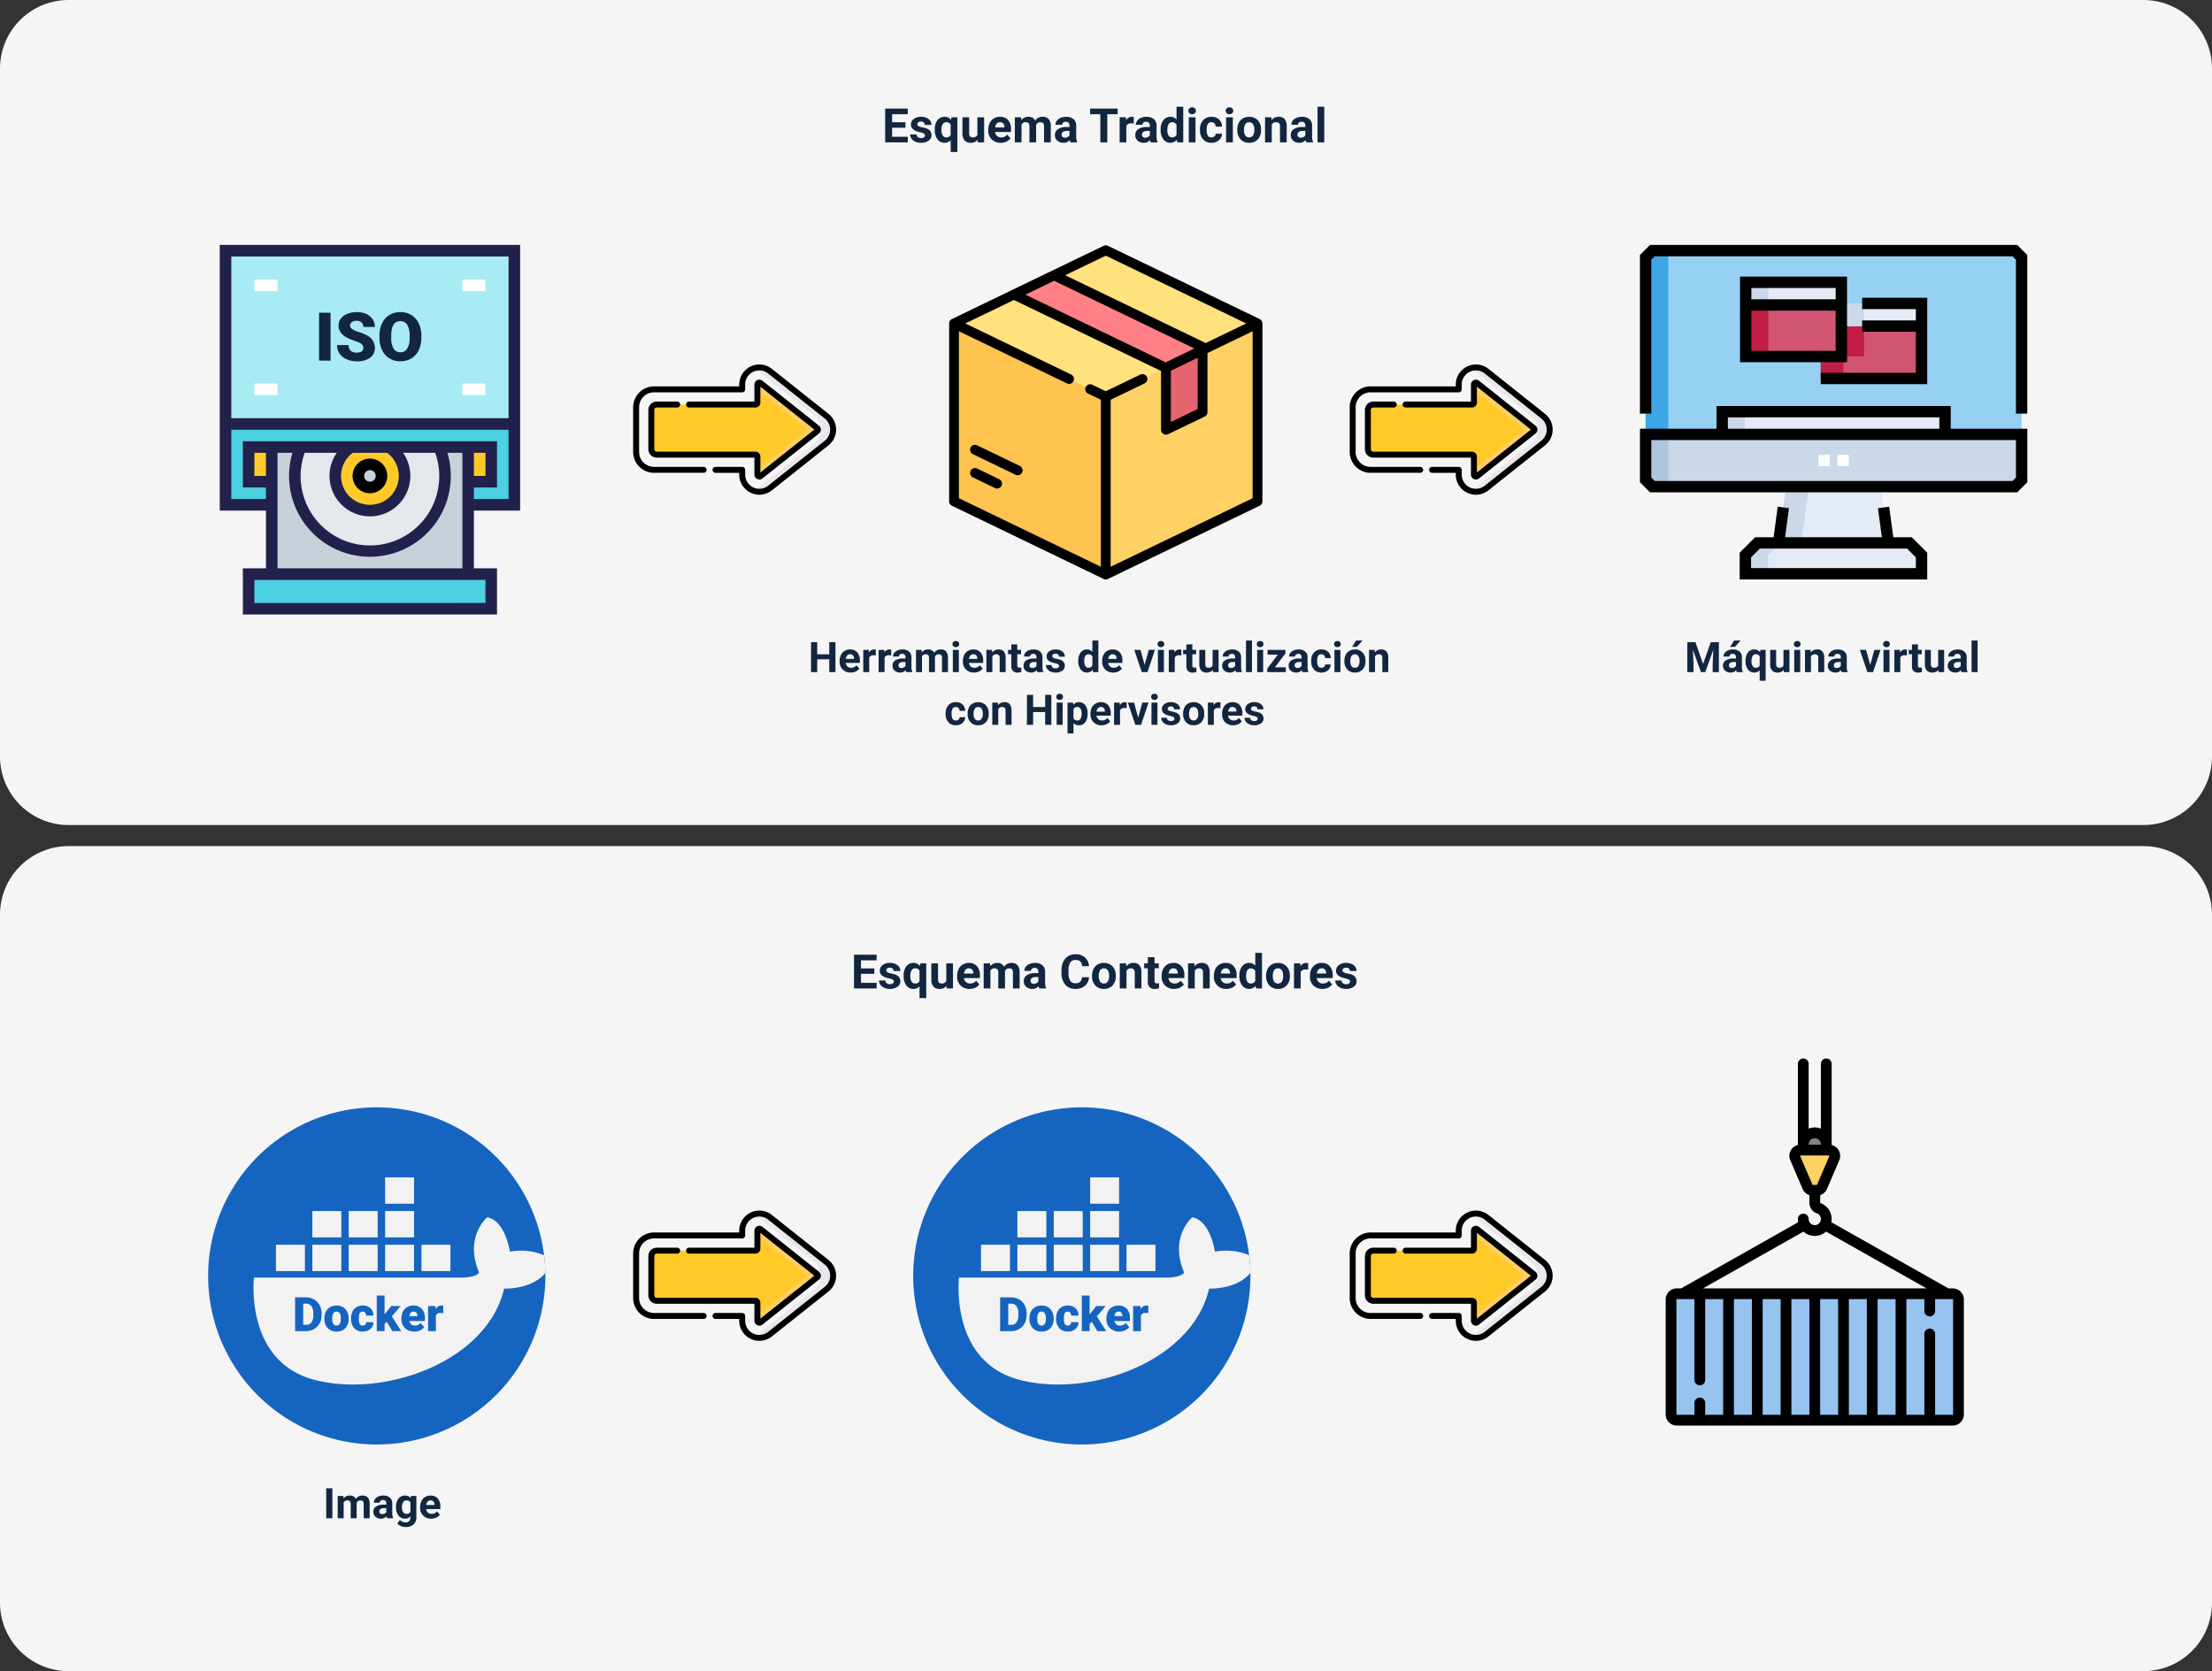 <svg xmlns="http://www.w3.org/2000/svg" width="839" height="634" viewBox="0 0 839 634">
  <rect x="0" y="0" width="839" height="634" fill="#333333" stroke="none"/>
  <g id="Grupo_57856" data-name="Grupo 57856" transform="translate(-381 -712)">
    <path id="Trazado_103625" data-name="Trazado 103625" d="M26,0H813a26,26,0,0,1,26,26V287a26,26,0,0,1-26,26H26A26,26,0,0,1,0,287V26A26,26,0,0,1,26,0Z" transform="translate(381 712)" fill="#f5f5f5"/>
    <path id="Trazado_103627" data-name="Trazado 103627" d="M-102.121,0h-2.344V-4.875h-4.57V0h-2.344V-11.375h2.344v4.609h4.57v-4.609h2.344Zm5.789.156A4.15,4.15,0,0,1-99.359-.984a4.054,4.054,0,0,1-1.168-3.039v-.219a5.106,5.106,0,0,1,.492-2.277,3.612,3.612,0,0,1,1.395-1.547,3.914,3.914,0,0,1,2.059-.543,3.508,3.508,0,0,1,2.73,1.094,4.444,4.444,0,0,1,1,3.1v.922h-5.383a2.1,2.1,0,0,0,.66,1.328,2,2,0,0,0,1.395.5,2.437,2.437,0,0,0,2.039-.945l1.109,1.242A3.389,3.389,0,0,1-94.41-.246,4.511,4.511,0,0,1-96.332.156Zm-.258-6.937a1.414,1.414,0,0,0-1.09.453,2.341,2.341,0,0,0-.535,1.3h3.141v-.18a1.669,1.669,0,0,0-.406-1.16A1.459,1.459,0,0,0-96.59-6.781Zm9.766.445a6.134,6.134,0,0,0-.812-.062,1.654,1.654,0,0,0-1.68.867V0h-2.258V-8.453h2.133l.063,1.008A2.092,2.092,0,0,1-87.5-8.609a2.366,2.366,0,0,1,.7.1Zm5.836,0A6.134,6.134,0,0,0-81.8-6.4a1.654,1.654,0,0,0-1.68.867V0h-2.258V-8.453h2.133l.063,1.008A2.092,2.092,0,0,1-81.66-8.609a2.366,2.366,0,0,1,.7.1ZM-75.238,0a2.507,2.507,0,0,1-.227-.758A2.732,2.732,0,0,1-77.6.156a3,3,0,0,1-2.059-.719,2.312,2.312,0,0,1-.816-1.812,2.389,2.389,0,0,1,1-2.062A4.915,4.915,0,0,1-76.6-5.164h1.039v-.484a1.393,1.393,0,0,0-.3-.937,1.183,1.183,0,0,0-.949-.352,1.345,1.345,0,0,0-.895.273.929.929,0,0,0-.324.75h-2.258a2.268,2.268,0,0,1,.453-1.359,3,3,0,0,1,1.281-.98,4.669,4.669,0,0,1,1.859-.355,3.689,3.689,0,0,1,2.48.785,2.747,2.747,0,0,1,.918,2.207v3.664a4.041,4.041,0,0,0,.336,1.82V0Zm-1.867-1.57a1.945,1.945,0,0,0,.922-.223,1.462,1.462,0,0,0,.625-.6V-3.844H-76.4q-1.7,0-1.8,1.172l-.008.133a.9.9,0,0,0,.3.7A1.153,1.153,0,0,0-77.105-1.57Zm7.664-6.883.07.945a2.971,2.971,0,0,1,2.43-1.1A2.255,2.255,0,0,1-64.7-7.32,2.9,2.9,0,0,1-62.16-8.609a2.521,2.521,0,0,1,2.047.8,3.681,3.681,0,0,1,.672,2.41V0h-2.266V-5.391a1.61,1.61,0,0,0-.281-1.051,1.246,1.246,0,0,0-.992-.332,1.409,1.409,0,0,0-1.406.969l.008,5.8h-2.258V-5.383a1.59,1.59,0,0,0-.289-1.062,1.259,1.259,0,0,0-.984-.328,1.463,1.463,0,0,0-1.391.8V0h-2.258V-8.453ZM-55.324,0H-57.59V-8.453h2.266Zm-2.4-10.641a1.112,1.112,0,0,1,.34-.836,1.277,1.277,0,0,1,.926-.328,1.28,1.28,0,0,1,.922.328,1.105,1.105,0,0,1,.344.836,1.108,1.108,0,0,1-.348.844,1.283,1.283,0,0,1-.918.328,1.283,1.283,0,0,1-.918-.328A1.108,1.108,0,0,1-57.723-10.641Zm8.148,10.8A4.15,4.15,0,0,1-52.6-.984,4.054,4.054,0,0,1-53.77-4.023v-.219a5.106,5.106,0,0,1,.492-2.277,3.612,3.612,0,0,1,1.395-1.547,3.914,3.914,0,0,1,2.059-.543,3.508,3.508,0,0,1,2.73,1.094,4.444,4.444,0,0,1,1,3.1v.922H-51.48a2.1,2.1,0,0,0,.66,1.328,2,2,0,0,0,1.395.5,2.437,2.437,0,0,0,2.039-.945l1.109,1.242A3.389,3.389,0,0,1-47.652-.246,4.511,4.511,0,0,1-49.574.156Zm-.258-6.937a1.414,1.414,0,0,0-1.09.453,2.341,2.341,0,0,0-.535,1.3h3.141v-.18a1.669,1.669,0,0,0-.406-1.16A1.459,1.459,0,0,0-49.832-6.781Zm7.094-1.672.07.977a2.951,2.951,0,0,1,2.43-1.133,2.453,2.453,0,0,1,2,.789,3.682,3.682,0,0,1,.672,2.359V0h-2.258V-5.406a1.465,1.465,0,0,0-.312-1.043,1.4,1.4,0,0,0-1.039-.324,1.553,1.553,0,0,0-1.43.813V0h-2.258V-8.453Zm9.586-2.078v2.078h1.445V-6.8h-1.445v4.219a1.007,1.007,0,0,0,.18.672.9.9,0,0,0,.688.2,3.6,3.6,0,0,0,.664-.055V-.047a4.648,4.648,0,0,1-1.367.2,2.156,2.156,0,0,1-2.422-2.4V-6.8h-1.234V-8.453h1.234v-2.078ZM-25.551,0a2.507,2.507,0,0,1-.227-.758A2.732,2.732,0,0,1-27.91.156a3,3,0,0,1-2.059-.719,2.312,2.312,0,0,1-.816-1.812,2.389,2.389,0,0,1,1-2.062,4.915,4.915,0,0,1,2.879-.727h1.039v-.484a1.393,1.393,0,0,0-.3-.937,1.183,1.183,0,0,0-.949-.352,1.345,1.345,0,0,0-.895.273.929.929,0,0,0-.324.75H-30.6a2.268,2.268,0,0,1,.453-1.359,3,3,0,0,1,1.281-.98A4.669,4.669,0,0,1-27-8.609a3.689,3.689,0,0,1,2.48.785,2.747,2.747,0,0,1,.918,2.207v3.664a4.041,4.041,0,0,0,.336,1.82V0Zm-1.867-1.57a1.945,1.945,0,0,0,.922-.223,1.462,1.462,0,0,0,.625-.6V-3.844h-.844q-1.7,0-1.8,1.172l-.008.133a.9.9,0,0,0,.3.7A1.153,1.153,0,0,0-27.418-1.57Zm10.125-.766a.727.727,0,0,0-.41-.652,4.659,4.659,0,0,0-1.316-.426q-3.016-.633-3.016-2.562A2.323,2.323,0,0,1-21.1-7.855a3.766,3.766,0,0,1,2.441-.754,4.053,4.053,0,0,1,2.574.758,2.388,2.388,0,0,1,.965,1.969h-2.258a1.092,1.092,0,0,0-.312-.8A1.322,1.322,0,0,0-18.668-7a1.351,1.351,0,0,0-.883.258.814.814,0,0,0-.312.656.7.7,0,0,0,.355.605,3.657,3.657,0,0,0,1.2.4,9.8,9.8,0,0,1,1.422.379A2.336,2.336,0,0,1-15.1-2.43,2.2,2.2,0,0,1-16.09-.559a4.28,4.28,0,0,1-2.562.715,4.47,4.47,0,0,1-1.887-.379,3.166,3.166,0,0,1-1.293-1.039A2.414,2.414,0,0,1-22.3-2.687h2.141a1.179,1.179,0,0,0,.445.922,1.766,1.766,0,0,0,1.109.32,1.635,1.635,0,0,0,.98-.246A.766.766,0,0,0-17.293-2.336Zm7.281-1.953a5.094,5.094,0,0,1,.887-3.148A2.877,2.877,0,0,1-6.7-8.609a2.589,2.589,0,0,1,2.039.922V-12h2.266V0H-4.434l-.109-.9A2.657,2.657,0,0,1-6.715.156,2.869,2.869,0,0,1-9.109-1.02,5.258,5.258,0,0,1-10.012-4.289Zm2.258.164A3.328,3.328,0,0,0-7.34-2.3a1.349,1.349,0,0,0,1.2.633A1.511,1.511,0,0,0-4.66-2.555V-5.891a1.489,1.489,0,0,0-1.461-.883Q-7.754-6.773-7.754-4.125Zm11,4.281A4.15,4.15,0,0,1,.219-.984,4.054,4.054,0,0,1-.949-4.023v-.219A5.106,5.106,0,0,1-.457-6.52,3.612,3.612,0,0,1,.938-8.066,3.914,3.914,0,0,1,3-8.609a3.508,3.508,0,0,1,2.73,1.094,4.444,4.444,0,0,1,1,3.1v.922H1.34A2.1,2.1,0,0,0,2-2.164a2,2,0,0,0,1.395.5,2.437,2.437,0,0,0,2.039-.945L6.543-1.367A3.389,3.389,0,0,1,5.168-.246,4.511,4.511,0,0,1,3.246.156ZM2.988-6.781a1.414,1.414,0,0,0-1.09.453,2.341,2.341,0,0,0-.535,1.3H4.5v-.18A1.669,1.669,0,0,0,4.1-6.371,1.459,1.459,0,0,0,2.988-6.781ZM15.152-2.758l1.57-5.7h2.359L16.23,0H14.074L11.223-8.453h2.359ZM22.457,0H20.191V-8.453h2.266Zm-2.4-10.641a1.112,1.112,0,0,1,.34-.836,1.277,1.277,0,0,1,.926-.328,1.28,1.28,0,0,1,.922.328,1.105,1.105,0,0,1,.344.836,1.108,1.108,0,0,1-.348.844,1.283,1.283,0,0,1-.918.328,1.283,1.283,0,0,1-.918-.328A1.108,1.108,0,0,1,20.059-10.641Zm9.008,4.3a6.134,6.134,0,0,0-.812-.062,1.654,1.654,0,0,0-1.68.867V0H24.316V-8.453h2.133l.063,1.008a2.092,2.092,0,0,1,1.883-1.164,2.366,2.366,0,0,1,.7.1Zm4.18-4.2v2.078h1.445V-6.8H33.246v4.219a1.007,1.007,0,0,0,.18.672.9.9,0,0,0,.688.2,3.6,3.6,0,0,0,.664-.055V-.047a4.648,4.648,0,0,1-1.367.2,2.156,2.156,0,0,1-2.422-2.4V-6.8H29.754V-8.453h1.234v-2.078ZM41.012-.859A2.831,2.831,0,0,1,38.7.156a2.67,2.67,0,0,1-2.074-.781,3.335,3.335,0,0,1-.73-2.289V-8.453h2.258v5.461q0,1.32,1.2,1.32a1.631,1.631,0,0,0,1.578-.8V-8.453H43.2V0H41.074ZM49.8,0a2.507,2.507,0,0,1-.227-.758,2.732,2.732,0,0,1-2.133.914,3,3,0,0,1-2.059-.719,2.312,2.312,0,0,1-.816-1.812,2.389,2.389,0,0,1,1-2.062,4.915,4.915,0,0,1,2.879-.727H49.48v-.484a1.393,1.393,0,0,0-.3-.937,1.183,1.183,0,0,0-.949-.352,1.345,1.345,0,0,0-.895.273.929.929,0,0,0-.324.75H44.754a2.268,2.268,0,0,1,.453-1.359,3,3,0,0,1,1.281-.98,4.669,4.669,0,0,1,1.859-.355,3.689,3.689,0,0,1,2.48.785,2.747,2.747,0,0,1,.918,2.207v3.664a4.041,4.041,0,0,0,.336,1.82V0ZM47.934-1.57a1.945,1.945,0,0,0,.922-.223,1.462,1.462,0,0,0,.625-.6V-3.844h-.844q-1.7,0-1.8,1.172l-.008.133a.9.9,0,0,0,.3.7A1.153,1.153,0,0,0,47.934-1.57ZM55.863,0H53.6V-12h2.266Zm4.242,0H57.84V-8.453h2.266Zm-2.4-10.641a1.112,1.112,0,0,1,.34-.836,1.277,1.277,0,0,1,.926-.328,1.28,1.28,0,0,1,.922.328,1.105,1.105,0,0,1,.344.836,1.108,1.108,0,0,1-.348.844,1.283,1.283,0,0,1-.918.328,1.283,1.283,0,0,1-.918-.328A1.108,1.108,0,0,1,57.707-10.641Zm6.852,8.82h4.133V0H61.676V-1.375l3.977-5.25H61.793V-8.453h6.773v1.336ZM75,0a2.507,2.507,0,0,1-.227-.758,2.732,2.732,0,0,1-2.133.914,3,3,0,0,1-2.059-.719,2.312,2.312,0,0,1-.816-1.812,2.389,2.389,0,0,1,1-2.062,4.915,4.915,0,0,1,2.879-.727h1.039v-.484a1.393,1.393,0,0,0-.3-.937,1.183,1.183,0,0,0-.949-.352,1.345,1.345,0,0,0-.895.273.929.929,0,0,0-.324.75H69.957a2.268,2.268,0,0,1,.453-1.359,3,3,0,0,1,1.281-.98,4.669,4.669,0,0,1,1.859-.355,3.689,3.689,0,0,1,2.48.785,2.747,2.747,0,0,1,.918,2.207v3.664a4.041,4.041,0,0,0,.336,1.82V0ZM73.137-1.57a1.945,1.945,0,0,0,.922-.223,1.462,1.462,0,0,0,.625-.6V-3.844H73.84q-1.7,0-1.8,1.172l-.008.133a.9.9,0,0,0,.3.7A1.153,1.153,0,0,0,73.137-1.57ZM82.2-1.664a1.481,1.481,0,0,0,1.016-.344,1.2,1.2,0,0,0,.406-.914h2.117a2.9,2.9,0,0,1-.469,1.574A3.093,3.093,0,0,1,84.008-.238a3.949,3.949,0,0,1-1.77.395A3.67,3.67,0,0,1,79.379-1,4.56,4.56,0,0,1,78.332-4.18v-.148a4.508,4.508,0,0,1,1.039-3.117,3.627,3.627,0,0,1,2.852-1.164,3.555,3.555,0,0,1,2.543.9,3.2,3.2,0,0,1,.973,2.4H83.621a1.539,1.539,0,0,0-.406-1.066,1.358,1.358,0,0,0-1.031-.41,1.361,1.361,0,0,0-1.191.574,3.324,3.324,0,0,0-.4,1.863v.234a3.366,3.366,0,0,0,.4,1.875A1.378,1.378,0,0,0,82.2-1.664ZM89.41,0H87.145V-8.453H89.41Zm-2.4-10.641a1.112,1.112,0,0,1,.34-.836,1.277,1.277,0,0,1,.926-.328,1.28,1.28,0,0,1,.922.328,1.105,1.105,0,0,1,.344.836A1.108,1.108,0,0,1,89.2-9.8a1.283,1.283,0,0,1-.918.328,1.283,1.283,0,0,1-.918-.328A1.108,1.108,0,0,1,87.012-10.641ZM90.918-4.3A5.013,5.013,0,0,1,91.4-6.547,3.546,3.546,0,0,1,92.8-8.07a4.069,4.069,0,0,1,2.113-.539A3.849,3.849,0,0,1,97.7-7.562,4.2,4.2,0,0,1,98.91-4.719l.016.578A4.418,4.418,0,0,1,97.84-1.02,3.775,3.775,0,0,1,94.926.156a3.793,3.793,0,0,1-2.918-1.172A4.5,4.5,0,0,1,90.918-4.2Zm2.258.164a3.151,3.151,0,0,0,.453,1.84,1.5,1.5,0,0,0,1.3.637,1.5,1.5,0,0,0,1.281-.629A3.448,3.448,0,0,0,96.668-4.3a3.12,3.12,0,0,0-.461-1.828,1.5,1.5,0,0,0-1.3-.648,1.475,1.475,0,0,0-1.281.645A3.506,3.506,0,0,0,93.176-4.141ZM95.355-12h2.461L95.652-9.578H93.816Zm7.039,3.547.07.977a2.951,2.951,0,0,1,2.43-1.133,2.453,2.453,0,0,1,2,.789,3.682,3.682,0,0,1,.672,2.359V0h-2.258V-5.406A1.465,1.465,0,0,0,105-6.449a1.4,1.4,0,0,0-1.039-.324,1.553,1.553,0,0,0-1.43.813V0H100.27V-8.453ZM-56.457,18.336a1.481,1.481,0,0,0,1.016-.344,1.2,1.2,0,0,0,.406-.914h2.117a2.9,2.9,0,0,1-.469,1.574,3.093,3.093,0,0,1-1.262,1.109,3.949,3.949,0,0,1-1.77.395A3.67,3.67,0,0,1-59.277,19a4.56,4.56,0,0,1-1.047-3.184v-.148a4.508,4.508,0,0,1,1.039-3.117,3.627,3.627,0,0,1,2.852-1.164,3.555,3.555,0,0,1,2.543.9,3.2,3.2,0,0,1,.973,2.4h-2.117a1.539,1.539,0,0,0-.406-1.066,1.358,1.358,0,0,0-1.031-.41,1.361,1.361,0,0,0-1.191.574,3.324,3.324,0,0,0-.4,1.863v.234a3.366,3.366,0,0,0,.4,1.875A1.378,1.378,0,0,0-56.457,18.336ZM-51.98,15.7a5.013,5.013,0,0,1,.484-2.242A3.546,3.546,0,0,1-50.1,11.93a4.069,4.069,0,0,1,2.113-.539A3.849,3.849,0,0,1-45.2,12.438a4.2,4.2,0,0,1,1.207,2.844l.016.578a4.418,4.418,0,0,1-1.086,3.121,3.775,3.775,0,0,1-2.914,1.176,3.793,3.793,0,0,1-2.918-1.172A4.5,4.5,0,0,1-51.98,15.8Zm2.258.164a3.151,3.151,0,0,0,.453,1.84,1.5,1.5,0,0,0,1.3.637,1.5,1.5,0,0,0,1.281-.629A3.448,3.448,0,0,0-46.23,15.7a3.12,3.12,0,0,0-.461-1.828,1.5,1.5,0,0,0-1.3-.648,1.475,1.475,0,0,0-1.281.645A3.506,3.506,0,0,0-49.723,15.859Zm9.219-4.312.07.977A2.951,2.951,0,0,1-38,11.391a2.453,2.453,0,0,1,2,.789,3.682,3.682,0,0,1,.672,2.359V20H-37.59V14.594a1.465,1.465,0,0,0-.312-1.043,1.4,1.4,0,0,0-1.039-.324,1.553,1.553,0,0,0-1.43.813V20h-2.258V11.547ZM-20.23,20h-2.344V15.125h-4.57V20h-2.344V8.625h2.344v4.609h4.57V8.625h2.344Zm4.281,0h-2.266V11.547h2.266Zm-2.4-10.641a1.112,1.112,0,0,1,.34-.836,1.277,1.277,0,0,1,.926-.328,1.28,1.28,0,0,1,.922.328,1.105,1.105,0,0,1,.344.836,1.108,1.108,0,0,1-.348.844,1.283,1.283,0,0,1-.918.328A1.283,1.283,0,0,1-18,10.2,1.108,1.108,0,0,1-18.348,9.359ZM-6.48,15.852a5.07,5.07,0,0,1-.887,3.129,2.843,2.843,0,0,1-2.395,1.176,2.633,2.633,0,0,1-2.07-.891V23.25H-14.09v-11.7H-12l.078.828a2.654,2.654,0,0,1,2.141-.984,2.862,2.862,0,0,1,2.43,1.156,5.207,5.207,0,0,1,.867,3.188Zm-2.258-.164a3.327,3.327,0,0,0-.418-1.82,1.361,1.361,0,0,0-1.215-.641,1.478,1.478,0,0,0-1.461.813V17.5a1.5,1.5,0,0,0,1.477.836Q-8.738,18.336-8.738,15.688Zm7.547,4.469a4.15,4.15,0,0,1-3.027-1.141,4.054,4.054,0,0,1-1.168-3.039v-.219a5.106,5.106,0,0,1,.492-2.277A3.612,3.612,0,0,1-3.5,11.934a3.914,3.914,0,0,1,2.059-.543,3.508,3.508,0,0,1,2.73,1.094,4.444,4.444,0,0,1,1,3.1v.922H-3.1a2.1,2.1,0,0,0,.66,1.328,2,2,0,0,0,1.395.5A2.437,2.437,0,0,0,1,17.391l1.109,1.242A3.389,3.389,0,0,1,.73,19.754,4.511,4.511,0,0,1-1.191,20.156Zm-.258-6.937a1.414,1.414,0,0,0-1.09.453,2.341,2.341,0,0,0-.535,1.3H.066v-.18a1.669,1.669,0,0,0-.406-1.16A1.459,1.459,0,0,0-1.449,13.219Zm9.766.445A6.134,6.134,0,0,0,7.5,13.6a1.654,1.654,0,0,0-1.68.867V20H3.566V11.547H5.7l.063,1.008a2.092,2.092,0,0,1,1.883-1.164,2.366,2.366,0,0,1,.7.1Zm4.391,3.578,1.57-5.7h2.359L13.785,20H11.629L8.777,11.547h2.359ZM20.012,20H17.746V11.547h2.266Zm-2.4-10.641a1.112,1.112,0,0,1,.34-.836,1.465,1.465,0,0,1,1.848,0,1.193,1.193,0,0,1,0,1.68,1.448,1.448,0,0,1-1.836,0A1.108,1.108,0,0,1,17.613,9.359Zm8.836,8.3a.727.727,0,0,0-.41-.652,4.659,4.659,0,0,0-1.316-.426q-3.016-.633-3.016-2.562a2.323,2.323,0,0,1,.934-1.879,3.766,3.766,0,0,1,2.441-.754,4.053,4.053,0,0,1,2.574.758,2.388,2.388,0,0,1,.965,1.969H26.363a1.092,1.092,0,0,0-.312-.8A1.322,1.322,0,0,0,25.074,13a1.351,1.351,0,0,0-.883.258.814.814,0,0,0-.312.656.7.7,0,0,0,.355.605,3.657,3.657,0,0,0,1.2.4,9.8,9.8,0,0,1,1.422.379,2.336,2.336,0,0,1,1.789,2.273,2.2,2.2,0,0,1-.992,1.871,4.28,4.28,0,0,1-2.562.715,4.47,4.47,0,0,1-1.887-.379,3.166,3.166,0,0,1-1.293-1.039,2.414,2.414,0,0,1-.469-1.426h2.141a1.179,1.179,0,0,0,.445.922,1.766,1.766,0,0,0,1.109.32,1.635,1.635,0,0,0,.98-.246A.766.766,0,0,0,26.449,17.664Zm3.3-1.969a5.013,5.013,0,0,1,.484-2.242,3.546,3.546,0,0,1,1.395-1.523,4.069,4.069,0,0,1,2.113-.539,3.849,3.849,0,0,1,2.793,1.047,4.2,4.2,0,0,1,1.207,2.844l.016.578a4.418,4.418,0,0,1-1.086,3.121,3.775,3.775,0,0,1-2.914,1.176,3.793,3.793,0,0,1-2.918-1.172,4.5,4.5,0,0,1-1.09-3.187ZM32,15.859a3.151,3.151,0,0,0,.453,1.84,1.629,1.629,0,0,0,2.578.008A3.448,3.448,0,0,0,35.5,15.7a3.12,3.12,0,0,0-.461-1.828,1.5,1.5,0,0,0-1.3-.648,1.475,1.475,0,0,0-1.281.645A3.506,3.506,0,0,0,32,15.859Zm11.891-2.2a6.134,6.134,0,0,0-.812-.062,1.654,1.654,0,0,0-1.68.867V20H39.145V11.547h2.133l.063,1.008a2.092,2.092,0,0,1,1.883-1.164,2.366,2.366,0,0,1,.7.1Zm4.828,6.492A4.15,4.15,0,0,1,45.7,19.016a4.054,4.054,0,0,1-1.168-3.039v-.219a5.106,5.106,0,0,1,.492-2.277,3.612,3.612,0,0,1,1.395-1.547,3.914,3.914,0,0,1,2.059-.543,3.508,3.508,0,0,1,2.73,1.094,4.444,4.444,0,0,1,1,3.1v.922H46.816a2.1,2.1,0,0,0,.66,1.328,2,2,0,0,0,1.395.5,2.437,2.437,0,0,0,2.039-.945l1.109,1.242a3.389,3.389,0,0,1-1.375,1.121A4.511,4.511,0,0,1,48.723,20.156Zm-.258-6.937a1.414,1.414,0,0,0-1.09.453,2.341,2.341,0,0,0-.535,1.3H49.98v-.18a1.669,1.669,0,0,0-.406-1.16A1.459,1.459,0,0,0,48.465,13.219Zm9.594,4.445a.727.727,0,0,0-.41-.652,4.659,4.659,0,0,0-1.316-.426q-3.016-.633-3.016-2.562a2.323,2.323,0,0,1,.934-1.879,3.766,3.766,0,0,1,2.441-.754,4.053,4.053,0,0,1,2.574.758,2.388,2.388,0,0,1,.965,1.969H57.973a1.092,1.092,0,0,0-.312-.8A1.322,1.322,0,0,0,56.684,13a1.351,1.351,0,0,0-.883.258.814.814,0,0,0-.312.656.7.7,0,0,0,.355.605,3.657,3.657,0,0,0,1.2.4,9.8,9.8,0,0,1,1.422.379,2.336,2.336,0,0,1,1.789,2.273,2.2,2.2,0,0,1-.992,1.871,4.28,4.28,0,0,1-2.562.715,4.47,4.47,0,0,1-1.887-.379,3.166,3.166,0,0,1-1.293-1.039,2.414,2.414,0,0,1-.469-1.426h2.141a1.179,1.179,0,0,0,.445.922,1.766,1.766,0,0,0,1.109.32,1.635,1.635,0,0,0,.98-.246A.766.766,0,0,0,58.059,17.664Z" transform="translate(800 967)" fill="#12263f"/>
    <g id="Grupo_57847" data-name="Grupo 57847" transform="translate(464.351 804.919)">
      <g id="cd-reader" transform="translate(0 0)">
        <path id="Trazado_103570" data-name="Trazado 103570" d="M8,8H117.546V73.728H8ZM8,8" transform="translate(-5.809 -5.809)" fill="#a9ebf4"/>
        <path id="Trazado_103571" data-name="Trazado 103571" d="M8,248v30.673H117.546V248Zm0,0" transform="translate(-5.809 -180.081)" fill="#4dd0e1"/>
        <path id="Trazado_103572" data-name="Trazado 103572" d="M40,280h92.019v13.146H40Zm0,0" transform="translate(-29.045 -203.317)" fill="#ffca28"/>
        <path id="Trazado_103573" data-name="Trazado 103573" d="M72,280h74.492v48.2H72Zm0,0" transform="translate(-52.282 -203.317)" fill="#c8d1da"/>
        <path id="Trazado_103574" data-name="Trazado 103574" d="M158.768,280H106.186a28.482,28.482,0,1,0,52.582,0Zm-26.291,15.337a4.382,4.382,0,1,1,4.382-4.382A4.382,4.382,0,0,1,132.477,295.337Zm0,0" transform="translate(-75.513 -203.317)" fill="#e4e8ed"/>
        <path id="Trazado_103575" data-name="Trazado 103575" d="M40,456h92.019v13.146H40Zm0,0" transform="translate(-29.045 -331.117)" fill="#4dd0e1"/>
        <path id="Trazado_103576" data-name="Trazado 103576" d="M180.4,280H165.886a13.146,13.146,0,1,0,14.513,0Zm-7.256,15.337a4.382,4.382,0,1,1,4.382-4.382A4.382,4.382,0,0,1,173.143,295.337Zm0,0" transform="translate(-116.179 -203.317)" fill="#ffca28"/>
        <g id="Grupo_57840" data-name="Grupo 57840" transform="translate(13.146 13.146)">
          <path id="Trazado_103577" data-name="Trazado 103577" d="M48,48h8.764v4.382H48Zm0,0" transform="translate(-48 -48)" fill="#fff"/>
          <path id="Trazado_103578" data-name="Trazado 103578" d="M336,48h8.764v4.382H336Zm0,0" transform="translate(-257.127 -48)" fill="#fff"/>
          <path id="Trazado_103579" data-name="Trazado 103579" d="M336,192h8.764v4.382H336Zm0,0" transform="translate(-257.127 -152.563)" fill="#fff"/>
          <path id="Trazado_103580" data-name="Trazado 103580" d="M48,192h8.764v4.382H48Zm0,0" transform="translate(-48 -152.563)" fill="#fff"/>
        </g>
        <path id="Trazado_103581" data-name="Trazado 103581" d="M0,0V100.783H17.527v21.909H8.764V140.22h96.4V122.692H96.4V100.783h17.527V0ZM100.783,127.074v8.764H13.146v-8.764ZM17.527,87.637H13.146V78.874h4.382ZM56.964,118.31A30.674,30.674,0,0,0,86.358,78.874h5.661v43.819H21.909V78.874h5.661A30.674,30.674,0,0,0,56.964,118.31Zm0-15.337a15.337,15.337,0,0,0,12.576-24.1H81.721a26.291,26.291,0,1,1-49.514,0H44.388a15.337,15.337,0,0,0,12.576,24.1ZM46.01,87.637a10.924,10.924,0,0,1,4.43-8.764H63.489A10.944,10.944,0,1,1,46.01,87.637ZM109.546,96.4H96.4V92.019h8.764V74.492H8.764V92.019h8.764V96.4H4.382V70.11H109.546ZM96.4,87.637V78.874h4.382v8.764Zm13.146-21.909H4.382V4.382H109.546Zm0,0" fill="#21214b"/>
        <path id="Trazado_103582" data-name="Trazado 103582" d="M190.573,309.146A6.573,6.573,0,1,0,184,302.573,6.573,6.573,0,0,0,190.573,309.146Zm0-8.764a2.191,2.191,0,1,1-2.191,2.191A2.191,2.191,0,0,1,190.573,300.382Zm0,0" transform="translate(-133.609 -214.935)"/>
      </g>
      <path id="Trazado_103621" data-name="Trazado 103621" d="M6,.406H1.636V-17.768H6Zm12.419-4.83a1.8,1.8,0,0,0-.68-1.5,8.455,8.455,0,0,0-2.39-1.111,22.932,22.932,0,0,1-2.8-1.111Q9.025-9.879,9.025-12.913a4.276,4.276,0,0,1,.88-2.665,5.692,5.692,0,0,1,2.49-1.8,9.69,9.69,0,0,1,3.62-.643,8.476,8.476,0,0,1,3.514.7,5.563,5.563,0,0,1,2.415,1.991,5.2,5.2,0,0,1,.861,2.952H18.436a2.2,2.2,0,0,0-.68-1.722,2.652,2.652,0,0,0-1.841-.612,2.99,2.99,0,0,0-1.854.518,1.589,1.589,0,0,0-.68,1.317,1.6,1.6,0,0,0,.749,1.267,9.444,9.444,0,0,0,2.634,1.173,16.133,16.133,0,0,1,3.1,1.3A5.2,5.2,0,0,1,22.8-4.45a4.438,4.438,0,0,1-1.8,3.745A8,8,0,0,1,16.077.655a9.782,9.782,0,0,1-4-.793,6.031,6.031,0,0,1-2.7-2.172,5.659,5.659,0,0,1-.9-3.177h4.394a2.787,2.787,0,0,0,.755,2.153,3.569,3.569,0,0,0,2.453.693,2.82,2.82,0,0,0,1.716-.468A1.545,1.545,0,0,0,18.424-4.425ZM40.442-8.307A10.717,10.717,0,0,1,39.456-3.6a7.288,7.288,0,0,1-2.8,3.152,7.8,7.8,0,0,1-4.138,1.1A7.913,7.913,0,0,1,28.4-.412a7.275,7.275,0,0,1-2.8-3.052A10.409,10.409,0,0,1,24.54-8.02V-9.043a10.764,10.764,0,0,1,.98-4.712,7.27,7.27,0,0,1,2.808-3.152,7.857,7.857,0,0,1,4.163-1.111,7.781,7.781,0,0,1,4.119,1.1,7.4,7.4,0,0,1,2.815,3.127,10.455,10.455,0,0,1,1.017,4.649Zm-4.456-.761a7.642,7.642,0,0,0-.9-4.113,2.9,2.9,0,0,0-2.59-1.4q-3.3,0-3.482,4.943L29-8.307A7.86,7.86,0,0,0,29.882-4.2a2.9,2.9,0,0,0,2.634,1.435,2.863,2.863,0,0,0,2.559-1.41,7.645,7.645,0,0,0,.911-4.057Z" transform="translate(36.03 43.497)" fill="#12263f"/>
    </g>
    <g id="flecha-correcta" transform="translate(621.153 850.273)">
      <g id="Grupo_57841" data-name="Grupo 57841" transform="translate(1.128 1.128)">
        <path id="Trazado_103583" data-name="Trazado 103583" d="M54.241,146.312a6.513,6.513,0,0,1-6.513-6.513V138H14.289A6.788,6.788,0,0,1,7.5,131.215V114.248a6.789,6.789,0,0,1,6.789-6.789H47.728v-1.8a6.508,6.508,0,0,1,10.561-5.1l21.47,17.069a6.51,6.51,0,0,1,0,10.191L58.289,144.9a6.531,6.531,0,0,1-4.048,1.415Z" transform="translate(-7.5 -99.151)" fill="#f5f5f5"/>
      </g>
      <g id="Grupo_57842" data-name="Grupo 57842" transform="translate(6.891 6.891)">
        <path id="Trazado_103584" data-name="Trazado 103584" d="M108.748,154.721l-21.47-17.069a.746.746,0,0,0-1.211.584v6.814a.746.746,0,0,1-.746.746H47.911a2.072,2.072,0,0,0-2.072,2.072v14.872a2.072,2.072,0,0,0,2.072,2.072H85.32a.746.746,0,0,1,.746.746v6.814a.746.746,0,0,0,1.211.584l21.47-17.069A.746.746,0,0,0,108.748,154.721Z" transform="translate(-45.839 -137.488)" fill="#ffca28"/>
      </g>
      <g id="Grupo_57843" data-name="Grupo 57843" transform="translate(45.605 1.128)">
        <path id="Trazado_103585" data-name="Trazado 103585" d="M331.133,117.636l-21.47-17.069a6.5,6.5,0,0,0-6.309-1.01,6.523,6.523,0,0,1,1.8,1.01l21.47,17.069a6.51,6.51,0,0,1,0,10.191L305.153,144.9a6.524,6.524,0,0,1-1.8,1.011,6.5,6.5,0,0,0,2.263.4h0a6.53,6.53,0,0,0,4.048-1.416l21.471-17.069a6.51,6.51,0,0,0,0-10.191Z" transform="translate(-303.352 -99.151)" fill="#ebe5ed"/>
      </g>
      <g id="Grupo_57844" data-name="Grupo 57844" transform="translate(47.119 6.891)">
        <path id="Trazado_103586" data-name="Trazado 103586" d="M336.1,154.721l-21.47-17.069a.746.746,0,0,0-1.211.584v2.039l18.171,14.446a.746.746,0,0,1,0,1.168l-18.171,14.446v2.039a.746.746,0,0,0,1.211.584l21.47-17.069A.746.746,0,0,0,336.1,154.721Z" transform="translate(-313.421 -137.488)" fill="#fcce63"/>
      </g>
      <g id="Grupo_57845" data-name="Grupo 57845" transform="translate(0 0)">
        <path id="Trazado_103587" data-name="Trazado 103587" d="M47.869,141.067a7.649,7.649,0,0,1-7.641-7.641v-.668h-8.95a1.128,1.128,0,1,1,0-2.255H41.355a1.127,1.127,0,0,1,1.128,1.128v1.8a5.381,5.381,0,0,0,8.732,4.215l21.471-17.069a5.382,5.382,0,0,0,0-8.426L51.215,95.077a5.381,5.381,0,0,0-8.732,4.213v1.8a1.127,1.127,0,0,1-1.128,1.128H7.916a5.668,5.668,0,0,0-5.661,5.661v16.967A5.667,5.667,0,0,0,7.916,130.5H26.768a1.128,1.128,0,0,1,0,2.255H7.916A7.925,7.925,0,0,1,0,124.842V107.875a7.925,7.925,0,0,1,7.916-7.916H40.228V99.29a7.636,7.636,0,0,1,12.39-5.978l21.47,17.069a7.637,7.637,0,0,1,0,11.956L52.618,139.406a7.663,7.663,0,0,1-4.749,1.66Z" transform="translate(0 -91.651)"/>
      </g>
      <g id="Grupo_57846" data-name="Grupo 57846" transform="translate(5.764 5.763)">
        <path id="Trazado_103588" data-name="Trazado 103588" d="M80.443,167.873a1.88,1.88,0,0,1-.818-.189A1.86,1.86,0,0,1,78.566,166v-6.433H41.538a3.2,3.2,0,0,1-3.2-3.2V141.491a3.2,3.2,0,0,1,3.2-3.2h7.769a1.128,1.128,0,0,1,0,2.255H41.538a.946.946,0,0,0-.945.945v14.872a.946.946,0,0,0,.945.945H78.947a1.876,1.876,0,0,1,1.874,1.874v6.024L101.3,148.927,80.821,132.648v6.024a1.876,1.876,0,0,1-1.874,1.874H53.817a1.128,1.128,0,1,1,0-2.255H78.566v-6.433a1.874,1.874,0,0,1,3.04-1.467l21.47,17.069a1.874,1.874,0,0,1,0,2.933L81.606,167.463A1.865,1.865,0,0,1,80.443,167.873Z" transform="translate(-38.338 -129.982)"/>
      </g>
    </g>
    <g id="caja" transform="translate(741 805.07)">
      <path id="Trazado_103589" data-name="Trazado 103589" d="M79.363,9.665,24.654,36.076a1.985,1.985,0,0,0-1.122,1.787v64.988a1.985,1.985,0,0,0,1.122,1.787l54.709,26.412a3.969,3.969,0,0,0,3.451,0l54.709-26.411a1.985,1.985,0,0,0,1.122-1.787V37.864a1.985,1.985,0,0,0-1.122-1.787L82.814,9.665A3.969,3.969,0,0,0,79.363,9.665Z" transform="translate(-21.675 -6.976)" fill="#ffe17d"/>
      <path id="Trazado_103590" data-name="Trazado 103590" d="M23.862,120.368a1.976,1.976,0,0,0-.33,1.086v64.988a1.985,1.985,0,0,0,1.122,1.787l54.709,26.412a3.968,3.968,0,0,0,1.726.395V147.995Z" transform="translate(-21.675 -90.567)" fill="#ffc350"/>
      <path id="Trazado_103591" data-name="Trazado 103591" d="M313.226,120.368a1.976,1.976,0,0,1,.33,1.086v64.988a1.985,1.985,0,0,1-1.122,1.787l-54.709,26.412a3.968,3.968,0,0,1-1.726.395V147.995Z" transform="translate(-196.587 -90.567)" fill="#ffd164"/>
      <path id="Trazado_103592" data-name="Trazado 103592" d="M188.283,73.743,130.856,46l-15.138,7.338,57.556,27.786Z" transform="translate(-91.037 -34.611)" fill="#ff8087"/>
      <path id="Trazado_103593" data-name="Trazado 103593" d="M348.185,165.433v21.525a.992.992,0,0,0,1.424.894l12.464-6.017a1.985,1.985,0,0,0,1.122-1.787v-22Z" transform="translate(-265.948 -118.92)" fill="#e6646e"/>
      <path id="Trazado_103594" data-name="Trazado 103594" d="M133.809,27.97,76.253.185a1.858,1.858,0,0,0-1.615,0L17.082,27.97a1.857,1.857,0,0,0-1.05,1.672v67.48a1.857,1.857,0,0,0,1.05,1.672l57.556,27.786a1.857,1.857,0,0,0,1.615,0l57.556-27.786a1.857,1.857,0,0,0,1.05-1.672V29.643A1.858,1.858,0,0,0,133.809,27.97ZM75.445,3.919l53.285,25.724L113.284,37.1a1.841,1.841,0,0,0-.314-.2L60.047,11.353ZM55.853,13.453l53.208,25.686L98.163,44.4,44.977,18.724Zm44.273,34.123,10.179-4.914V62.109l-10.179,4.914ZM77.3,121.95V58.594l12.843-6.2a1.857,1.857,0,1,0-1.615-3.344L75.445,55.367,70.3,52.881a1.857,1.857,0,0,0-1.615,3.344l4.907,2.369V121.95L19.746,95.957V32.6l41,19.793a1.857,1.857,0,0,0,1.615-3.344L22.16,29.643l18.447-8.905,55.78,26.929c.008.011.017.022.026.033V69.982a1.857,1.857,0,0,0,2.664,1.672l13.893-6.707a1.857,1.857,0,0,0,1.05-1.672V40.869L131.145,32.6V95.958Z" transform="translate(-16.032 -0.001)"/>
      <path id="Trazado_103595" data-name="Trazado 103595" d="M59.159,345.525l-8.446-4.078a1.857,1.857,0,0,0-1.615,3.344l8.446,4.078a1.857,1.857,0,0,0,1.615-3.344Z" transform="translate(-40.121 -256.77)"/>
      <path id="Trazado_103596" data-name="Trazado 103596" d="M66.969,313.7,50.76,305.875a1.857,1.857,0,0,0-1.615,3.345l16.208,7.825a1.857,1.857,0,0,0,1.615-3.345Z" transform="translate(-40.157 -230.005)"/>
    </g>
    <g id="flecha-correcta-2" data-name="flecha-correcta" transform="translate(892.937 850.273)">
      <g id="Grupo_57841-2" data-name="Grupo 57841" transform="translate(1.128 1.128)">
        <path id="Trazado_103583-2" data-name="Trazado 103583" d="M54.241,146.312a6.513,6.513,0,0,1-6.513-6.513V138H14.289A6.788,6.788,0,0,1,7.5,131.215V114.248a6.789,6.789,0,0,1,6.789-6.789H47.728v-1.8a6.508,6.508,0,0,1,10.561-5.1l21.47,17.069a6.51,6.51,0,0,1,0,10.191L58.289,144.9a6.531,6.531,0,0,1-4.048,1.415Z" transform="translate(-7.5 -99.151)" fill="#f5f5f5"/>
      </g>
      <g id="Grupo_57842-2" data-name="Grupo 57842" transform="translate(6.891 6.891)">
        <path id="Trazado_103584-2" data-name="Trazado 103584" d="M108.748,154.721l-21.47-17.069a.746.746,0,0,0-1.211.584v6.814a.746.746,0,0,1-.746.746H47.911a2.072,2.072,0,0,0-2.072,2.072v14.872a2.072,2.072,0,0,0,2.072,2.072H85.32a.746.746,0,0,1,.746.746v6.814a.746.746,0,0,0,1.211.584l21.47-17.069A.746.746,0,0,0,108.748,154.721Z" transform="translate(-45.839 -137.488)" fill="#ffca28"/>
      </g>
      <g id="Grupo_57843-2" data-name="Grupo 57843" transform="translate(45.605 1.128)">
        <path id="Trazado_103585-2" data-name="Trazado 103585" d="M331.133,117.636l-21.47-17.069a6.5,6.5,0,0,0-6.309-1.01,6.523,6.523,0,0,1,1.8,1.01l21.47,17.069a6.51,6.51,0,0,1,0,10.191L305.153,144.9a6.524,6.524,0,0,1-1.8,1.011,6.5,6.5,0,0,0,2.263.4h0a6.53,6.53,0,0,0,4.048-1.416l21.471-17.069a6.51,6.51,0,0,0,0-10.191Z" transform="translate(-303.352 -99.151)" fill="#ebe5ed"/>
      </g>
      <g id="Grupo_57844-2" data-name="Grupo 57844" transform="translate(47.119 6.891)">
        <path id="Trazado_103586-2" data-name="Trazado 103586" d="M336.1,154.721l-21.47-17.069a.746.746,0,0,0-1.211.584v2.039l18.171,14.446a.746.746,0,0,1,0,1.168l-18.171,14.446v2.039a.746.746,0,0,0,1.211.584l21.47-17.069A.746.746,0,0,0,336.1,154.721Z" transform="translate(-313.421 -137.488)" fill="#fcce63"/>
      </g>
      <g id="Grupo_57845-2" data-name="Grupo 57845" transform="translate(0 0)">
        <path id="Trazado_103587-2" data-name="Trazado 103587" d="M47.869,141.067a7.649,7.649,0,0,1-7.641-7.641v-.668h-8.95a1.128,1.128,0,1,1,0-2.255H41.355a1.127,1.127,0,0,1,1.128,1.128v1.8a5.381,5.381,0,0,0,8.732,4.215l21.471-17.069a5.382,5.382,0,0,0,0-8.426L51.215,95.077a5.381,5.381,0,0,0-8.732,4.213v1.8a1.127,1.127,0,0,1-1.128,1.128H7.916a5.668,5.668,0,0,0-5.661,5.661v16.967A5.667,5.667,0,0,0,7.916,130.5H26.768a1.128,1.128,0,0,1,0,2.255H7.916A7.925,7.925,0,0,1,0,124.842V107.875a7.925,7.925,0,0,1,7.916-7.916H40.228V99.29a7.636,7.636,0,0,1,12.39-5.978l21.47,17.069a7.637,7.637,0,0,1,0,11.956L52.618,139.406a7.663,7.663,0,0,1-4.749,1.66Z" transform="translate(0 -91.651)"/>
      </g>
      <g id="Grupo_57846-2" data-name="Grupo 57846" transform="translate(5.764 5.763)">
        <path id="Trazado_103588-2" data-name="Trazado 103588" d="M80.443,167.873a1.88,1.88,0,0,1-.818-.189A1.86,1.86,0,0,1,78.566,166v-6.433H41.538a3.2,3.2,0,0,1-3.2-3.2V141.491a3.2,3.2,0,0,1,3.2-3.2h7.769a1.128,1.128,0,0,1,0,2.255H41.538a.946.946,0,0,0-.945.945v14.872a.946.946,0,0,0,.945.945H78.947a1.876,1.876,0,0,1,1.874,1.874v6.024L101.3,148.927,80.821,132.648v6.024a1.876,1.876,0,0,1-1.874,1.874H53.817a1.128,1.128,0,1,1,0-2.255H78.566v-6.433a1.874,1.874,0,0,1,3.04-1.467l21.47,17.069a1.874,1.874,0,0,1,0,2.933L81.606,167.463A1.865,1.865,0,0,1,80.443,167.873Z" transform="translate(-38.338 -129.982)"/>
      </g>
    </g>
    <g id="ordenador" transform="translate(1003.021 804.919)">
      <path id="Trazado_103597" data-name="Trazado 103597" d="M147.557,270.333H10.062c-1-1-1.561-1.561-2.562-2.562V250.516H150.12V267.77C149.119,268.771,148.558,269.333,147.557,270.333Zm0,0" transform="translate(-5.348 -178.627)" fill="#cad8ea"/>
      <path id="Trazado_103598" data-name="Trazado 103598" d="M16.109,250.516H7.5V267.77l2.562,2.562h8.609l-2.562-2.562Zm0,0" transform="translate(-5.348 -178.627)" fill="#b0c4e0"/>
      <path id="Trazado_103599" data-name="Trazado 103599" d="M224.878,340.927H183.242l2.87-21.353h35.9Zm0,0" transform="translate(-130.659 -227.868)" fill="#e5ebf5"/>
      <path id="Trazado_103600" data-name="Trazado 103600" d="M201.6,393.984H143.943l-4.584,4.585v7.121h66.822v-7.121Zm0,0" transform="translate(-99.369 -280.926)" fill="#e5ebf5"/>
      <path id="Trazado_103601" data-name="Trazado 103601" d="M186.112,319.574l-2.87,21.353h8.609l2.87-21.353Zm0,0" transform="translate(-130.659 -227.868)" fill="#cad8ea"/>
      <path id="Trazado_103602" data-name="Trazado 103602" d="M152.552,393.984h-8.609l-4.584,4.585v7.121h8.609v-7.121Zm0,0" transform="translate(-99.369 -280.926)" fill="#cad8ea"/>
      <path id="Trazado_103603" data-name="Trazado 103603" d="M7.5,10.062V77.236H150.12V10.062L147.557,7.5H10.062Zm0,0" transform="translate(-5.348 -5.348)" fill="#96d1f3"/>
      <path id="Trazado_103604" data-name="Trazado 103604" d="M246.8,77.363V97.5H238.98v8.34h38.234V77.363Zm0,0" transform="translate(-170.402 -55.163)" fill="#d15573"/>
      <path id="Trazado_103605" data-name="Trazado 103605" d="M255.407,97.5V77.363H246.8V97.5H238.98v8.34h8.609V97.5Zm0,0" transform="translate(-170.402 -55.163)" fill="#c21d44"/>
      <path id="Trazado_103606" data-name="Trazado 103606" d="M18.671,7.5H10.062L7.5,10.062V77.236h8.609V10.062Zm0,0" transform="translate(-5.348 -5.348)" fill="#3ca6e6"/>
      <path id="Trazado_103607" data-name="Trazado 103607" d="M139.781,49.41h36.284v28.16H139.781Zm0,0" transform="translate(-99.669 -35.231)" fill="#d15573"/>
      <path id="Trazado_103608" data-name="Trazado 103608" d="M139.781,49.41h8.609v28.16h-8.609Zm0,0" transform="translate(-99.669 -35.231)" fill="#c21d44"/>
      <path id="Trazado_103609" data-name="Trazado 103609" d="M139.781,49.41h36.284v8.609H139.781Zm0,0" transform="translate(-99.669 -35.231)" fill="#e5ebf5"/>
      <path id="Trazado_103610" data-name="Trazado 103610" d="M139.781,49.41h8.609v8.609h-8.609Zm0,0" transform="translate(-99.669 -35.231)" fill="#cad8ea"/>
      <path id="Trazado_103611" data-name="Trazado 103611" d="M266.223,77.363h30.417v8.609H266.223Zm0,0" transform="translate(-189.827 -55.163)" fill="#e5ebf5"/>
      <path id="Trazado_103612" data-name="Trazado 103612" d="M266.223,77.363h8.609v8.609h-8.609Zm0,0" transform="translate(-189.827 -55.163)" fill="#cad8ea"/>
      <path id="Trazado_103613" data-name="Trazado 103613" d="M108.715,220.516h84.53v8.609h-84.53Zm0,0" transform="translate(-77.518 -157.236)" fill="#e5ebf5"/>
      <path id="Trazado_103614" data-name="Trazado 103614" d="M108.715,220.516h8.609v8.609h-8.609Zm0,0" transform="translate(-77.518 -157.236)" fill="#cad8ea"/>
      <path id="Trazado_103615" data-name="Trazado 103615" d="M247.478,281.851h-4.3v-4.3h4.3Zm-7.174,0H236v-4.3h4.3Zm0,0" transform="translate(-168.277 -197.901)" fill="#fff"/>
      <path id="Trazado_103616" data-name="Trazado 103616" d="M190.123,357.673l-1.558-11.6-4.266.573,1.481,11.022H149.065l1.482-11.022-4.266-.573-1.558,11.6H137.7l-5.845,5.845v10.166h71.126V363.518l-5.845-5.845Zm8.558,11.706H136.164V365.3l3.322-3.324h55.871l3.324,3.324Zm0,0" transform="translate(-94.021 -246.767)"/>
      <path id="Trazado_103617" data-name="Trazado 103617" d="M132.281,74.375h40.588V41.91H132.281Zm36.284-4.3H136.586V54.823h31.979ZM136.586,46.215h31.979v4.3H136.586Zm0,0" transform="translate(-94.322 -29.883)"/>
      <path id="Trazado_103618" data-name="Trazado 103618" d="M117.879,213.016H29.045v8.609H0v20.3l3.824,3.824H143.1l3.824-3.824v-20.3H117.879Zm-84.53,4.3h80.226v4.3H33.349Zm109.271,8.609V240.14l-1.3,1.3H5.606l-1.3-1.3V225.929Zm0,0" transform="translate(0 -151.888)"/>
      <path id="Trazado_103619" data-name="Trazado 103619" d="M143.1,0H3.824L0,3.824V64H4.3V5.606l1.3-1.3H141.318l1.3,1.3V64h4.3V3.824Zm0,0" transform="translate(0 0)"/>
      <path id="Trazado_103620" data-name="Trazado 103620" d="M238.98,98.342v4.3h40.386V69.863H254.689v4.3h20.373v4.3H254.689v4.3h20.373V98.342Zm0,0" transform="translate(-170.402 -49.815)"/>
    </g>
    <path id="Trazado_103631" data-name="Trazado 103631" d="M-51.965-11.375l2.922,8.25,2.906-8.25h3.078V0H-45.41V-3.109l.234-5.367L-48.246,0h-1.609l-3.062-8.469.234,5.359V0h-2.344V-11.375ZM-36.262,0a2.507,2.507,0,0,1-.227-.758,2.732,2.732,0,0,1-2.133.914A3,3,0,0,1-40.68-.562,2.312,2.312,0,0,1-41.5-2.375a2.389,2.389,0,0,1,1-2.062,4.915,4.915,0,0,1,2.879-.727h1.039v-.484a1.393,1.393,0,0,0-.3-.937,1.183,1.183,0,0,0-.949-.352,1.345,1.345,0,0,0-.895.273.929.929,0,0,0-.324.75h-2.258a2.268,2.268,0,0,1,.453-1.359,3,3,0,0,1,1.281-.98,4.669,4.669,0,0,1,1.859-.355,3.689,3.689,0,0,1,2.48.785,2.747,2.747,0,0,1,.918,2.207v3.664a4.041,4.041,0,0,0,.336,1.82V0Zm-1.867-1.57a1.945,1.945,0,0,0,.922-.223,1.462,1.462,0,0,0,.625-.6V-3.844h-.844q-1.7,0-1.8,1.172l-.008.133a.9.9,0,0,0,.3.7A1.153,1.153,0,0,0-38.129-1.57ZM-37.27-12h2.461l-2.164,2.422h-1.836Zm4.336,7.7a5.053,5.053,0,0,1,.887-3.148,2.9,2.9,0,0,1,2.434-1.156A2.6,2.6,0,0,1-27.449-7.57l.148-.883h1.984V3.25h-2.266V-.727a2.6,2.6,0,0,1-2.047.883,2.878,2.878,0,0,1-2.406-1.172A5.3,5.3,0,0,1-32.934-4.3Zm2.258.164A3.305,3.305,0,0,0-30.25-2.3a1.364,1.364,0,0,0,1.2.633,1.519,1.519,0,0,0,1.469-.828V-5.984a1.506,1.506,0,0,0-1.453-.8,1.38,1.38,0,0,0-1.211.633A3.65,3.65,0,0,0-30.676-4.141Zm12.2,3.281A2.831,2.831,0,0,1-20.793.156a2.67,2.67,0,0,1-2.074-.781,3.335,3.335,0,0,1-.73-2.289V-8.453h2.258v5.461q0,1.32,1.2,1.32a1.631,1.631,0,0,0,1.578-.8V-8.453h2.266V0h-2.125ZM-12.207,0h-2.266V-8.453h2.266Zm-2.4-10.641a1.112,1.112,0,0,1,.34-.836,1.277,1.277,0,0,1,.926-.328,1.28,1.28,0,0,1,.922.328,1.105,1.105,0,0,1,.344.836,1.108,1.108,0,0,1-.348.844,1.283,1.283,0,0,1-.918.328,1.283,1.283,0,0,1-.918-.328A1.108,1.108,0,0,1-14.605-10.641ZM-8.27-8.453l.07.977A2.951,2.951,0,0,1-5.77-8.609a2.453,2.453,0,0,1,2,.789A3.682,3.682,0,0,1-3.1-5.461V0H-5.355V-5.406a1.465,1.465,0,0,0-.312-1.043,1.4,1.4,0,0,0-1.039-.324,1.553,1.553,0,0,0-1.43.813V0h-2.258V-8.453ZM3.512,0a2.507,2.507,0,0,1-.227-.758A2.732,2.732,0,0,1,1.152.156,3,3,0,0,1-.906-.562a2.312,2.312,0,0,1-.816-1.812,2.389,2.389,0,0,1,1-2.062,4.915,4.915,0,0,1,2.879-.727H3.191v-.484a1.393,1.393,0,0,0-.3-.937,1.183,1.183,0,0,0-.949-.352,1.345,1.345,0,0,0-.895.273.929.929,0,0,0-.324.75H-1.535a2.268,2.268,0,0,1,.453-1.359A3,3,0,0,1,.2-8.254a4.669,4.669,0,0,1,1.859-.355,3.689,3.689,0,0,1,2.48.785,2.747,2.747,0,0,1,.918,2.207v3.664a4.041,4.041,0,0,0,.336,1.82V0ZM1.645-1.57a1.945,1.945,0,0,0,.922-.223,1.462,1.462,0,0,0,.625-.6V-3.844H2.348q-1.7,0-1.8,1.172l-.008.133a.9.9,0,0,0,.3.7A1.153,1.153,0,0,0,1.645-1.57Zm12.7-1.187,1.57-5.7H18.27L15.418,0H13.262L10.41-8.453H12.77ZM21.645,0H19.379V-8.453h2.266Zm-2.4-10.641a1.112,1.112,0,0,1,.34-.836,1.277,1.277,0,0,1,.926-.328,1.28,1.28,0,0,1,.922.328,1.105,1.105,0,0,1,.344.836,1.108,1.108,0,0,1-.348.844,1.283,1.283,0,0,1-.918.328,1.283,1.283,0,0,1-.918-.328A1.108,1.108,0,0,1,19.246-10.641Zm9.008,4.3a6.134,6.134,0,0,0-.812-.062,1.654,1.654,0,0,0-1.68.867V0H23.5V-8.453h2.133L25.7-7.445a2.092,2.092,0,0,1,1.883-1.164,2.366,2.366,0,0,1,.7.1Zm4.18-4.2v2.078h1.445V-6.8H32.434v4.219a1.007,1.007,0,0,0,.18.672.9.9,0,0,0,.688.2,3.6,3.6,0,0,0,.664-.055V-.047a4.648,4.648,0,0,1-1.367.2,2.156,2.156,0,0,1-2.422-2.4V-6.8H28.941V-8.453h1.234v-2.078ZM40.2-.859A2.831,2.831,0,0,1,37.887.156a2.67,2.67,0,0,1-2.074-.781,3.335,3.335,0,0,1-.73-2.289V-8.453H37.34v5.461q0,1.32,1.2,1.32a1.631,1.631,0,0,0,1.578-.8V-8.453h2.266V0H40.262ZM48.988,0a2.507,2.507,0,0,1-.227-.758,2.732,2.732,0,0,1-2.133.914A3,3,0,0,1,44.57-.562a2.312,2.312,0,0,1-.816-1.812,2.389,2.389,0,0,1,1-2.062,4.915,4.915,0,0,1,2.879-.727h1.039v-.484a1.393,1.393,0,0,0-.3-.937,1.183,1.183,0,0,0-.949-.352,1.345,1.345,0,0,0-.895.273.929.929,0,0,0-.324.75H43.941a2.268,2.268,0,0,1,.453-1.359,3,3,0,0,1,1.281-.98,4.669,4.669,0,0,1,1.859-.355,3.689,3.689,0,0,1,2.48.785,2.747,2.747,0,0,1,.918,2.207v3.664a4.041,4.041,0,0,0,.336,1.82V0ZM47.121-1.57a1.945,1.945,0,0,0,.922-.223,1.462,1.462,0,0,0,.625-.6V-3.844h-.844q-1.7,0-1.8,1.172l-.008.133a.9.9,0,0,0,.3.7A1.153,1.153,0,0,0,47.121-1.57ZM55.051,0H52.785V-12h2.266Z" transform="translate(1076.021 967)" fill="#12263f"/>
    <path id="Trazado_103626" data-name="Trazado 103626" d="M-75.564-5.546h-5.062v3.428h5.941V0h-8.578V-12.8H-74.7v2.136h-5.924v3.05h5.063Zm7.409,2.918a.818.818,0,0,0-.461-.734A5.241,5.241,0,0,0-70.1-3.841q-3.393-.712-3.393-2.883a2.613,2.613,0,0,1,1.05-2.114,4.237,4.237,0,0,1,2.747-.848,4.56,4.56,0,0,1,2.9.853,2.687,2.687,0,0,1,1.085,2.215h-2.54a1.229,1.229,0,0,0-.352-.9,1.488,1.488,0,0,0-1.1-.356,1.52,1.52,0,0,0-.993.29.916.916,0,0,0-.352.738.783.783,0,0,0,.4.681,4.114,4.114,0,0,0,1.349.448,11.019,11.019,0,0,1,1.6.426,2.628,2.628,0,0,1,2.013,2.558A2.481,2.481,0,0,1-66.8-.628a4.815,4.815,0,0,1-2.883.8A5.029,5.029,0,0,1-71.807-.25a3.561,3.561,0,0,1-1.455-1.169,2.716,2.716,0,0,1-.527-1.6h2.408a1.326,1.326,0,0,0,.5,1.037,1.987,1.987,0,0,0,1.248.36,1.839,1.839,0,0,0,1.1-.277A.861.861,0,0,0-68.155-2.628Zm3.709-2.215a5.684,5.684,0,0,1,1-3.542,3.261,3.261,0,0,1,2.738-1.3,2.92,2.92,0,0,1,2.435,1.169l.167-.993h2.232V3.656h-2.549V-.817a2.928,2.928,0,0,1-2.3.993,3.237,3.237,0,0,1-2.707-1.318A5.963,5.963,0,0,1-64.446-4.843Zm2.54.185a3.719,3.719,0,0,0,.479,2.074,1.534,1.534,0,0,0,1.349.712A1.709,1.709,0,0,0-58.425-2.8V-6.732a1.7,1.7,0,0,0-1.635-.9,1.553,1.553,0,0,0-1.362.712A4.107,4.107,0,0,0-61.906-4.658Zm13.72,3.691a3.185,3.185,0,0,1-2.6,1.143A3,3,0,0,1-53.121-.7a3.752,3.752,0,0,1-.822-2.575V-9.51h2.54v6.144q0,1.485,1.354,1.485a1.835,1.835,0,0,0,1.775-.9V-9.51h2.549V0h-2.391ZM-39.432.176a4.668,4.668,0,0,1-3.406-1.283,4.561,4.561,0,0,1-1.314-3.419v-.246A5.745,5.745,0,0,1-43.6-7.334a4.064,4.064,0,0,1,1.569-1.74,4.4,4.4,0,0,1,2.316-.611,3.947,3.947,0,0,1,3.072,1.23,5,5,0,0,1,1.121,3.489v1.037h-6.056a2.36,2.36,0,0,0,.743,1.494,2.245,2.245,0,0,0,1.569.563,2.742,2.742,0,0,0,2.294-1.063l1.248,1.4A3.813,3.813,0,0,1-37.27-.277,5.075,5.075,0,0,1-39.432.176Zm-.29-7.8a1.591,1.591,0,0,0-1.226.51,2.634,2.634,0,0,0-.6,1.459h3.533v-.2a1.878,1.878,0,0,0-.457-1.305A1.642,1.642,0,0,0-39.722-7.629ZM-31.7-9.51l.079,1.063a3.342,3.342,0,0,1,2.733-1.239,2.536,2.536,0,0,1,2.522,1.45,3.265,3.265,0,0,1,2.856-1.45,2.836,2.836,0,0,1,2.3.9,4.141,4.141,0,0,1,.756,2.711V0H-23V-6.064a1.811,1.811,0,0,0-.316-1.182,1.4,1.4,0,0,0-1.116-.374,1.585,1.585,0,0,0-1.582,1.09L-26,0h-2.54V-6.056a1.789,1.789,0,0,0-.325-1.2,1.416,1.416,0,0,0-1.107-.369,1.646,1.646,0,0,0-1.564.9V0h-2.54V-9.51ZM-12.986,0a2.821,2.821,0,0,1-.255-.853A3.073,3.073,0,0,1-15.64.176a3.376,3.376,0,0,1-2.316-.809,2.6,2.6,0,0,1-.918-2.039,2.687,2.687,0,0,1,1.121-2.32,5.529,5.529,0,0,1,3.239-.817h1.169v-.545a1.567,1.567,0,0,0-.338-1.055,1.331,1.331,0,0,0-1.068-.4,1.513,1.513,0,0,0-1.006.308,1.045,1.045,0,0,0-.365.844h-2.54a2.551,2.551,0,0,1,.51-1.529,3.37,3.37,0,0,1,1.441-1.1,5.253,5.253,0,0,1,2.092-.4A4.15,4.15,0,0,1-11.83-8.8,3.09,3.09,0,0,1-10.8-6.319V-2.2a4.546,4.546,0,0,0,.378,2.048V0Zm-2.1-1.767a2.188,2.188,0,0,0,1.037-.25,1.645,1.645,0,0,0,.7-.672V-4.324H-14.3q-1.907,0-2.03,1.318l-.009.149A1.017,1.017,0,0,0-16-2.074,1.3,1.3,0,0,0-15.086-1.767Zm20-8.895H.989V0H-1.648V-10.661H-5.515V-12.8H4.909Zm6.108,3.533A6.9,6.9,0,0,0,10.1-7.2a1.86,1.86,0,0,0-1.89.976V0H5.673V-9.51h2.4l.07,1.134a2.354,2.354,0,0,1,2.118-1.31,2.662,2.662,0,0,1,.791.114ZM17.486,0a2.821,2.821,0,0,1-.255-.853,3.073,3.073,0,0,1-2.4,1.028,3.376,3.376,0,0,1-2.316-.809A2.6,2.6,0,0,1,11.6-2.672a2.687,2.687,0,0,1,1.121-2.32,5.529,5.529,0,0,1,3.239-.817h1.169v-.545a1.567,1.567,0,0,0-.338-1.055,1.331,1.331,0,0,0-1.068-.4,1.513,1.513,0,0,0-1.006.308,1.045,1.045,0,0,0-.365.844h-2.54a2.551,2.551,0,0,1,.51-1.529,3.37,3.37,0,0,1,1.441-1.1,5.253,5.253,0,0,1,2.092-.4,4.15,4.15,0,0,1,2.791.883,3.09,3.09,0,0,1,1.033,2.483V-2.2a4.546,4.546,0,0,0,.378,2.048V0Zm-2.1-1.767a2.188,2.188,0,0,0,1.037-.25,1.645,1.645,0,0,0,.7-.672V-4.324h-.949q-1.907,0-2.03,1.318l-.009.149a1.017,1.017,0,0,0,.334.782A1.3,1.3,0,0,0,15.385-1.767ZM21.23-4.825a5.731,5.731,0,0,1,1-3.542,3.237,3.237,0,0,1,2.729-1.318A2.913,2.913,0,0,1,27.25-8.648V-13.5H29.8V0H27.505l-.123-1.011A2.989,2.989,0,0,1,24.939.176a3.228,3.228,0,0,1-2.694-1.323A5.916,5.916,0,0,1,21.23-4.825Zm2.54.185a3.744,3.744,0,0,0,.466,2.048,1.518,1.518,0,0,0,1.354.712,1.7,1.7,0,0,0,1.661-.993V-6.627a1.676,1.676,0,0,0-1.644-.993Q23.77-7.62,23.77-4.641ZM34.449,0H31.9V-9.51h2.549Zm-2.7-11.971a1.251,1.251,0,0,1,.382-.94,1.436,1.436,0,0,1,1.042-.369,1.44,1.44,0,0,1,1.037.369,1.244,1.244,0,0,1,.387.94,1.247,1.247,0,0,1-.391.949,1.443,1.443,0,0,1-1.033.369,1.443,1.443,0,0,1-1.033-.369A1.247,1.247,0,0,1,31.75-11.971ZM40.5-1.872a1.666,1.666,0,0,0,1.143-.387A1.355,1.355,0,0,0,42.1-3.287h2.382a3.258,3.258,0,0,1-.527,1.771A3.48,3.48,0,0,1,42.53-.268,4.442,4.442,0,0,1,40.54.176a4.129,4.129,0,0,1-3.217-1.3A5.13,5.13,0,0,1,36.145-4.7v-.167a5.071,5.071,0,0,1,1.169-3.507,4.08,4.08,0,0,1,3.208-1.31A4,4,0,0,1,43.383-8.67a3.594,3.594,0,0,1,1.094,2.7H42.1a1.731,1.731,0,0,0-.457-1.2,1.528,1.528,0,0,0-1.16-.461,1.531,1.531,0,0,0-1.34.646,3.739,3.739,0,0,0-.453,2.1v.264a3.786,3.786,0,0,0,.448,2.109A1.55,1.55,0,0,0,40.5-1.872ZM48.608,0H46.059V-9.51h2.549Zm-2.7-11.971a1.251,1.251,0,0,1,.382-.94,1.436,1.436,0,0,1,1.042-.369,1.44,1.44,0,0,1,1.037.369,1.244,1.244,0,0,1,.387.94,1.247,1.247,0,0,1-.391.949,1.443,1.443,0,0,1-1.033.369,1.443,1.443,0,0,1-1.033-.369A1.247,1.247,0,0,1,45.91-11.971ZM50.3-4.843a5.64,5.64,0,0,1,.545-2.522,3.989,3.989,0,0,1,1.569-1.714A4.577,4.577,0,0,1,54.8-9.686a4.33,4.33,0,0,1,3.142,1.178,4.727,4.727,0,0,1,1.358,3.2l.018.65a4.97,4.97,0,0,1-1.222,3.511A4.247,4.247,0,0,1,54.813.176,4.268,4.268,0,0,1,51.53-1.143,5.058,5.058,0,0,1,50.3-4.729Zm2.54.185a3.545,3.545,0,0,0,.51,2.07,1.682,1.682,0,0,0,1.459.716,1.686,1.686,0,0,0,1.441-.708,3.879,3.879,0,0,0,.519-2.263A3.51,3.51,0,0,0,56.254-6.9,1.686,1.686,0,0,0,54.8-7.629a1.659,1.659,0,0,0-1.441.725A3.944,3.944,0,0,0,52.844-4.658ZM63.215-9.51l.079,1.1a3.32,3.32,0,0,1,2.733-1.274,2.759,2.759,0,0,1,2.25.888,4.142,4.142,0,0,1,.756,2.654V0h-2.54V-6.082a1.648,1.648,0,0,0-.352-1.173,1.574,1.574,0,0,0-1.169-.365,1.747,1.747,0,0,0-1.608.914V0h-2.54V-9.51ZM76.469,0a2.821,2.821,0,0,1-.255-.853,3.073,3.073,0,0,1-2.4,1.028A3.376,3.376,0,0,1,71.5-.633a2.6,2.6,0,0,1-.918-2.039A2.687,2.687,0,0,1,71.7-4.992,5.529,5.529,0,0,1,74.94-5.81h1.169v-.545a1.567,1.567,0,0,0-.338-1.055A1.331,1.331,0,0,0,74.7-7.8,1.513,1.513,0,0,0,73.7-7.5a1.045,1.045,0,0,0-.365.844h-2.54a2.551,2.551,0,0,1,.51-1.529,3.37,3.37,0,0,1,1.441-1.1,5.253,5.253,0,0,1,2.092-.4,4.15,4.15,0,0,1,2.791.883,3.09,3.09,0,0,1,1.033,2.483V-2.2a4.546,4.546,0,0,0,.378,2.048V0Zm-2.1-1.767a2.188,2.188,0,0,0,1.037-.25,1.645,1.645,0,0,0,.7-.672V-4.324H75.16q-1.907,0-2.03,1.318l-.009.149a1.017,1.017,0,0,0,.334.782A1.3,1.3,0,0,0,74.369-1.767ZM83.29,0H80.741V-13.5H83.29Z" transform="translate(800 766)" fill="#12263f"/>
    <path id="Trazado_103628" data-name="Trazado 103628" d="M26,0H813a26,26,0,0,1,26,26V287a26,26,0,0,1-26,26H26A26,26,0,0,1,0,287V26A26,26,0,0,1,26,0Z" transform="translate(381 1033)" fill="#f5f5f5"/>
    <g id="flecha-correcta-3" data-name="flecha-correcta" transform="translate(621.153 1171.273)">
      <g id="Grupo_57841-3" data-name="Grupo 57841" transform="translate(1.128 1.128)">
        <path id="Trazado_103583-3" data-name="Trazado 103583" d="M54.241,146.312a6.513,6.513,0,0,1-6.513-6.513V138H14.289A6.788,6.788,0,0,1,7.5,131.215V114.248a6.789,6.789,0,0,1,6.789-6.789H47.728v-1.8a6.508,6.508,0,0,1,10.561-5.1l21.47,17.069a6.51,6.51,0,0,1,0,10.191L58.289,144.9a6.531,6.531,0,0,1-4.048,1.415Z" transform="translate(-7.5 -99.151)" fill="#f5f5f5"/>
      </g>
      <g id="Grupo_57842-3" data-name="Grupo 57842" transform="translate(6.891 6.891)">
        <path id="Trazado_103584-3" data-name="Trazado 103584" d="M108.748,154.721l-21.47-17.069a.746.746,0,0,0-1.211.584v6.814a.746.746,0,0,1-.746.746H47.911a2.072,2.072,0,0,0-2.072,2.072v14.872a2.072,2.072,0,0,0,2.072,2.072H85.32a.746.746,0,0,1,.746.746v6.814a.746.746,0,0,0,1.211.584l21.47-17.069A.746.746,0,0,0,108.748,154.721Z" transform="translate(-45.839 -137.488)" fill="#ffca28"/>
      </g>
      <g id="Grupo_57843-3" data-name="Grupo 57843" transform="translate(45.605 1.128)">
        <path id="Trazado_103585-3" data-name="Trazado 103585" d="M331.133,117.636l-21.47-17.069a6.5,6.5,0,0,0-6.309-1.01,6.523,6.523,0,0,1,1.8,1.01l21.47,17.069a6.51,6.51,0,0,1,0,10.191L305.153,144.9a6.524,6.524,0,0,1-1.8,1.011,6.5,6.5,0,0,0,2.263.4h0a6.53,6.53,0,0,0,4.048-1.416l21.471-17.069a6.51,6.51,0,0,0,0-10.191Z" transform="translate(-303.352 -99.151)" fill="#ebe5ed"/>
      </g>
      <g id="Grupo_57844-3" data-name="Grupo 57844" transform="translate(47.119 6.891)">
        <path id="Trazado_103586-3" data-name="Trazado 103586" d="M336.1,154.721l-21.47-17.069a.746.746,0,0,0-1.211.584v2.039l18.171,14.446a.746.746,0,0,1,0,1.168l-18.171,14.446v2.039a.746.746,0,0,0,1.211.584l21.47-17.069A.746.746,0,0,0,336.1,154.721Z" transform="translate(-313.421 -137.488)" fill="#fcce63"/>
      </g>
      <g id="Grupo_57845-3" data-name="Grupo 57845" transform="translate(0 0)">
        <path id="Trazado_103587-3" data-name="Trazado 103587" d="M47.869,141.067a7.649,7.649,0,0,1-7.641-7.641v-.668h-8.95a1.128,1.128,0,1,1,0-2.255H41.355a1.127,1.127,0,0,1,1.128,1.128v1.8a5.381,5.381,0,0,0,8.732,4.215l21.471-17.069a5.382,5.382,0,0,0,0-8.426L51.215,95.077a5.381,5.381,0,0,0-8.732,4.213v1.8a1.127,1.127,0,0,1-1.128,1.128H7.916a5.668,5.668,0,0,0-5.661,5.661v16.967A5.667,5.667,0,0,0,7.916,130.5H26.768a1.128,1.128,0,0,1,0,2.255H7.916A7.925,7.925,0,0,1,0,124.842V107.875a7.925,7.925,0,0,1,7.916-7.916H40.228V99.29a7.636,7.636,0,0,1,12.39-5.978l21.47,17.069a7.637,7.637,0,0,1,0,11.956L52.618,139.406a7.663,7.663,0,0,1-4.749,1.66Z" transform="translate(0 -91.651)"/>
      </g>
      <g id="Grupo_57846-3" data-name="Grupo 57846" transform="translate(5.764 5.763)">
        <path id="Trazado_103588-3" data-name="Trazado 103588" d="M80.443,167.873a1.88,1.88,0,0,1-.818-.189A1.86,1.86,0,0,1,78.566,166v-6.433H41.538a3.2,3.2,0,0,1-3.2-3.2V141.491a3.2,3.2,0,0,1,3.2-3.2h7.769a1.128,1.128,0,0,1,0,2.255H41.538a.946.946,0,0,0-.945.945v14.872a.946.946,0,0,0,.945.945H78.947a1.876,1.876,0,0,1,1.874,1.874v6.024L101.3,148.927,80.821,132.648v6.024a1.876,1.876,0,0,1-1.874,1.874H53.817a1.128,1.128,0,1,1,0-2.255H78.566v-6.433a1.874,1.874,0,0,1,3.04-1.467l21.47,17.069a1.874,1.874,0,0,1,0,2.933L81.606,167.463A1.865,1.865,0,0,1,80.443,167.873Z" transform="translate(-38.338 -129.982)"/>
      </g>
    </g>
    <g id="flecha-correcta-4" data-name="flecha-correcta" transform="translate(892.937 1171.273)">
      <g id="Grupo_57841-4" data-name="Grupo 57841" transform="translate(1.128 1.128)">
        <path id="Trazado_103583-4" data-name="Trazado 103583" d="M54.241,146.312a6.513,6.513,0,0,1-6.513-6.513V138H14.289A6.788,6.788,0,0,1,7.5,131.215V114.248a6.789,6.789,0,0,1,6.789-6.789H47.728v-1.8a6.508,6.508,0,0,1,10.561-5.1l21.47,17.069a6.51,6.51,0,0,1,0,10.191L58.289,144.9a6.531,6.531,0,0,1-4.048,1.415Z" transform="translate(-7.5 -99.151)" fill="#f5f5f5"/>
      </g>
      <g id="Grupo_57842-4" data-name="Grupo 57842" transform="translate(6.891 6.891)">
        <path id="Trazado_103584-4" data-name="Trazado 103584" d="M108.748,154.721l-21.47-17.069a.746.746,0,0,0-1.211.584v6.814a.746.746,0,0,1-.746.746H47.911a2.072,2.072,0,0,0-2.072,2.072v14.872a2.072,2.072,0,0,0,2.072,2.072H85.32a.746.746,0,0,1,.746.746v6.814a.746.746,0,0,0,1.211.584l21.47-17.069A.746.746,0,0,0,108.748,154.721Z" transform="translate(-45.839 -137.488)" fill="#ffca28"/>
      </g>
      <g id="Grupo_57843-4" data-name="Grupo 57843" transform="translate(45.605 1.128)">
        <path id="Trazado_103585-4" data-name="Trazado 103585" d="M331.133,117.636l-21.47-17.069a6.5,6.5,0,0,0-6.309-1.01,6.523,6.523,0,0,1,1.8,1.01l21.47,17.069a6.51,6.51,0,0,1,0,10.191L305.153,144.9a6.524,6.524,0,0,1-1.8,1.011,6.5,6.5,0,0,0,2.263.4h0a6.53,6.53,0,0,0,4.048-1.416l21.471-17.069a6.51,6.51,0,0,0,0-10.191Z" transform="translate(-303.352 -99.151)" fill="#ebe5ed"/>
      </g>
      <g id="Grupo_57844-4" data-name="Grupo 57844" transform="translate(47.119 6.891)">
        <path id="Trazado_103586-4" data-name="Trazado 103586" d="M336.1,154.721l-21.47-17.069a.746.746,0,0,0-1.211.584v2.039l18.171,14.446a.746.746,0,0,1,0,1.168l-18.171,14.446v2.039a.746.746,0,0,0,1.211.584l21.47-17.069A.746.746,0,0,0,336.1,154.721Z" transform="translate(-313.421 -137.488)" fill="#fcce63"/>
      </g>
      <g id="Grupo_57845-4" data-name="Grupo 57845" transform="translate(0 0)">
        <path id="Trazado_103587-4" data-name="Trazado 103587" d="M47.869,141.067a7.649,7.649,0,0,1-7.641-7.641v-.668h-8.95a1.128,1.128,0,1,1,0-2.255H41.355a1.127,1.127,0,0,1,1.128,1.128v1.8a5.381,5.381,0,0,0,8.732,4.215l21.471-17.069a5.382,5.382,0,0,0,0-8.426L51.215,95.077a5.381,5.381,0,0,0-8.732,4.213v1.8a1.127,1.127,0,0,1-1.128,1.128H7.916a5.668,5.668,0,0,0-5.661,5.661v16.967A5.667,5.667,0,0,0,7.916,130.5H26.768a1.128,1.128,0,0,1,0,2.255H7.916A7.925,7.925,0,0,1,0,124.842V107.875a7.925,7.925,0,0,1,7.916-7.916H40.228V99.29a7.636,7.636,0,0,1,12.39-5.978l21.47,17.069a7.637,7.637,0,0,1,0,11.956L52.618,139.406a7.663,7.663,0,0,1-4.749,1.66Z" transform="translate(0 -91.651)"/>
      </g>
      <g id="Grupo_57846-4" data-name="Grupo 57846" transform="translate(5.764 5.763)">
        <path id="Trazado_103588-4" data-name="Trazado 103588" d="M80.443,167.873a1.88,1.88,0,0,1-.818-.189A1.86,1.86,0,0,1,78.566,166v-6.433H41.538a3.2,3.2,0,0,1-3.2-3.2V141.491a3.2,3.2,0,0,1,3.2-3.2h7.769a1.128,1.128,0,0,1,0,2.255H41.538a.946.946,0,0,0-.945.945v14.872a.946.946,0,0,0,.945.945H78.947a1.876,1.876,0,0,1,1.874,1.874v6.024L101.3,148.927,80.821,132.648v6.024a1.876,1.876,0,0,1-1.874,1.874H53.817a1.128,1.128,0,1,1,0-2.255H78.566v-6.433a1.874,1.874,0,0,1,3.04-1.467l21.47,17.069a1.874,1.874,0,0,1,0,2.933L81.606,167.463A1.865,1.865,0,0,1,80.443,167.873Z" transform="translate(-38.338 -129.982)"/>
      </g>
    </g>
    <path id="Trazado_103629" data-name="Trazado 103629" d="M-87.372-5.546h-5.062v3.428h5.941V0h-8.578V-12.8h8.561v2.136h-5.924v3.05h5.063Zm7.409,2.918a.818.818,0,0,0-.461-.734,5.241,5.241,0,0,0-1.481-.479Q-85.3-4.553-85.3-6.724a2.613,2.613,0,0,1,1.05-2.114A4.237,4.237,0,0,1-81.5-9.686a4.56,4.56,0,0,1,2.9.853A2.687,2.687,0,0,1-77.52-6.618h-2.54a1.229,1.229,0,0,0-.352-.9,1.488,1.488,0,0,0-1.1-.356,1.52,1.52,0,0,0-.993.29.916.916,0,0,0-.352.738.783.783,0,0,0,.4.681,4.114,4.114,0,0,0,1.349.448,11.019,11.019,0,0,1,1.6.426,2.628,2.628,0,0,1,2.013,2.558,2.481,2.481,0,0,1-1.116,2.1,4.815,4.815,0,0,1-2.883.8A5.029,5.029,0,0,1-83.615-.25a3.561,3.561,0,0,1-1.455-1.169,2.716,2.716,0,0,1-.527-1.6h2.408a1.326,1.326,0,0,0,.5,1.037,1.987,1.987,0,0,0,1.248.36,1.839,1.839,0,0,0,1.1-.277A.861.861,0,0,0-79.963-2.628Zm3.709-2.215a5.684,5.684,0,0,1,1-3.542,3.261,3.261,0,0,1,2.738-1.3,2.92,2.92,0,0,1,2.435,1.169l.167-.993h2.232V3.656h-2.549V-.817a2.928,2.928,0,0,1-2.3.993,3.237,3.237,0,0,1-2.707-1.318A5.963,5.963,0,0,1-76.254-4.843Zm2.54.185a3.719,3.719,0,0,0,.479,2.074,1.534,1.534,0,0,0,1.349.712A1.709,1.709,0,0,0-70.233-2.8V-6.732a1.7,1.7,0,0,0-1.635-.9,1.553,1.553,0,0,0-1.362.712A4.107,4.107,0,0,0-73.714-4.658Zm13.72,3.691A3.185,3.185,0,0,1-62.6.176,3,3,0,0,1-64.929-.7a3.752,3.752,0,0,1-.822-2.575V-9.51h2.54v6.144q0,1.485,1.354,1.485a1.835,1.835,0,0,0,1.775-.9V-9.51h2.549V0h-2.391ZM-51.24.176a4.668,4.668,0,0,1-3.406-1.283A4.561,4.561,0,0,1-55.96-4.526v-.246a5.745,5.745,0,0,1,.554-2.562,4.064,4.064,0,0,1,1.569-1.74,4.4,4.4,0,0,1,2.316-.611,3.947,3.947,0,0,1,3.072,1.23,5,5,0,0,1,1.121,3.489v1.037h-6.056a2.36,2.36,0,0,0,.743,1.494,2.245,2.245,0,0,0,1.569.563,2.742,2.742,0,0,0,2.294-1.063l1.248,1.4A3.813,3.813,0,0,1-49.078-.277,5.075,5.075,0,0,1-51.24.176Zm-.29-7.8a1.591,1.591,0,0,0-1.226.51,2.634,2.634,0,0,0-.6,1.459h3.533v-.2a1.878,1.878,0,0,0-.457-1.305A1.642,1.642,0,0,0-51.53-7.629Zm8.024-1.881.079,1.063a3.342,3.342,0,0,1,2.733-1.239,2.536,2.536,0,0,1,2.522,1.45,3.265,3.265,0,0,1,2.856-1.45,2.836,2.836,0,0,1,2.3.9,4.141,4.141,0,0,1,.756,2.711V0H-34.8V-6.064a1.811,1.811,0,0,0-.316-1.182,1.4,1.4,0,0,0-1.116-.374,1.585,1.585,0,0,0-1.582,1.09L-37.811,0h-2.54V-6.056a1.789,1.789,0,0,0-.325-1.2,1.416,1.416,0,0,0-1.107-.369,1.646,1.646,0,0,0-1.564.9V0h-2.54V-9.51ZM-24.794,0a2.821,2.821,0,0,1-.255-.853,3.073,3.073,0,0,1-2.4,1.028,3.376,3.376,0,0,1-2.316-.809,2.6,2.6,0,0,1-.918-2.039,2.687,2.687,0,0,1,1.121-2.32,5.529,5.529,0,0,1,3.239-.817h1.169v-.545a1.567,1.567,0,0,0-.338-1.055,1.331,1.331,0,0,0-1.068-.4,1.513,1.513,0,0,0-1.006.308,1.045,1.045,0,0,0-.365.844h-2.54a2.551,2.551,0,0,1,.51-1.529,3.37,3.37,0,0,1,1.441-1.1,5.253,5.253,0,0,1,2.092-.4,4.15,4.15,0,0,1,2.791.883,3.09,3.09,0,0,1,1.033,2.483V-2.2a4.546,4.546,0,0,0,.378,2.048V0Zm-2.1-1.767a2.188,2.188,0,0,0,1.037-.25,1.645,1.645,0,0,0,.7-.672V-4.324H-26.1q-1.907,0-2.03,1.318l-.009.149a1.017,1.017,0,0,0,.334.782A1.3,1.3,0,0,0-26.895-1.767Zm20.936-2.5A4.528,4.528,0,0,1-7.484-1.011,5.355,5.355,0,0,1-11.109.176a4.816,4.816,0,0,1-3.872-1.657,6.793,6.793,0,0,1-1.411-4.548v-.782a7.671,7.671,0,0,1,.65-3.252,4.874,4.874,0,0,1,1.859-2.158,5.207,5.207,0,0,1,2.808-.751,5.217,5.217,0,0,1,3.568,1.187A4.866,4.866,0,0,1-5.941-8.455H-8.578a2.673,2.673,0,0,0-.69-1.8,2.555,2.555,0,0,0-1.806-.558,2.24,2.24,0,0,0-1.973.945,5.3,5.3,0,0,0-.672,2.931v.967a5.667,5.667,0,0,0,.628,3.032,2.2,2.2,0,0,0,1.982.958,2.6,2.6,0,0,0,1.824-.558A2.521,2.521,0,0,0-8.6-4.263Zm1.169-.58a5.64,5.64,0,0,1,.545-2.522A3.989,3.989,0,0,1-2.676-9.079,4.577,4.577,0,0,1-.3-9.686,4.33,4.33,0,0,1,2.843-8.508,4.727,4.727,0,0,1,4.2-5.309l.018.65A4.97,4.97,0,0,1,3-1.147,4.247,4.247,0,0,1-.281.176,4.268,4.268,0,0,1-3.564-1.143,5.058,5.058,0,0,1-4.79-4.729Zm2.54.185a3.545,3.545,0,0,0,.51,2.07,1.682,1.682,0,0,0,1.459.716A1.686,1.686,0,0,0,1.16-2.58a3.879,3.879,0,0,0,.519-2.263A3.51,3.51,0,0,0,1.16-6.9,1.686,1.686,0,0,0-.3-7.629,1.659,1.659,0,0,0-1.74-6.9,3.944,3.944,0,0,0-2.25-4.658ZM8.121-9.51l.079,1.1a3.32,3.32,0,0,1,2.733-1.274,2.759,2.759,0,0,1,2.25.888,4.142,4.142,0,0,1,.756,2.654V0H11.4V-6.082a1.648,1.648,0,0,0-.352-1.173A1.574,1.574,0,0,0,9.879-7.62a1.747,1.747,0,0,0-1.608.914V0H5.73V-9.51Zm10.784-2.338V-9.51h1.626v1.863H18.905V-2.9a1.133,1.133,0,0,0,.2.756,1.015,1.015,0,0,0,.773.229,4.051,4.051,0,0,0,.747-.062V-.053A5.229,5.229,0,0,1,19.09.176a2.425,2.425,0,0,1-2.725-2.7V-7.646H14.977V-9.51h1.389v-2.338ZM26.323.176a4.668,4.668,0,0,1-3.406-1.283A4.561,4.561,0,0,1,21.6-4.526v-.246a5.745,5.745,0,0,1,.554-2.562,4.064,4.064,0,0,1,1.569-1.74,4.4,4.4,0,0,1,2.316-.611,3.947,3.947,0,0,1,3.072,1.23,5,5,0,0,1,1.121,3.489v1.037H24.179a2.36,2.36,0,0,0,.743,1.494,2.245,2.245,0,0,0,1.569.563,2.742,2.742,0,0,0,2.294-1.063l1.248,1.4A3.813,3.813,0,0,1,28.485-.277,5.075,5.075,0,0,1,26.323.176Zm-.29-7.8a1.591,1.591,0,0,0-1.226.51,2.634,2.634,0,0,0-.6,1.459h3.533v-.2a1.878,1.878,0,0,0-.457-1.305A1.642,1.642,0,0,0,26.033-7.629Zm7.98-1.881.079,1.1a3.32,3.32,0,0,1,2.733-1.274,2.759,2.759,0,0,1,2.25.888,4.142,4.142,0,0,1,.756,2.654V0h-2.54V-6.082a1.648,1.648,0,0,0-.352-1.173,1.574,1.574,0,0,0-1.169-.365,1.747,1.747,0,0,0-1.608.914V0h-2.54V-9.51ZM46.134.176a4.668,4.668,0,0,1-3.406-1.283,4.561,4.561,0,0,1-1.314-3.419v-.246a5.745,5.745,0,0,1,.554-2.562,4.064,4.064,0,0,1,1.569-1.74,4.4,4.4,0,0,1,2.316-.611,3.947,3.947,0,0,1,3.072,1.23,5,5,0,0,1,1.121,3.489v1.037H43.989a2.36,2.36,0,0,0,.743,1.494,2.245,2.245,0,0,0,1.569.563,2.742,2.742,0,0,0,2.294-1.063l1.248,1.4A3.813,3.813,0,0,1,48.3-.277,5.075,5.075,0,0,1,46.134.176Zm-.29-7.8a1.591,1.591,0,0,0-1.226.51,2.634,2.634,0,0,0-.6,1.459h3.533v-.2a1.878,1.878,0,0,0-.457-1.305A1.642,1.642,0,0,0,45.844-7.629Zm5.247,2.8a5.731,5.731,0,0,1,1-3.542,3.237,3.237,0,0,1,2.729-1.318,2.913,2.913,0,0,1,2.294,1.037V-13.5H59.66V0H57.366l-.123-1.011A2.989,2.989,0,0,1,54.8.176a3.228,3.228,0,0,1-2.694-1.323A5.916,5.916,0,0,1,51.091-4.825Zm2.54.185A3.744,3.744,0,0,0,54.1-2.593a1.518,1.518,0,0,0,1.354.712,1.7,1.7,0,0,0,1.661-.993V-6.627a1.676,1.676,0,0,0-1.644-.993Q53.631-7.62,53.631-4.641Zm7.6-.2a5.64,5.64,0,0,1,.545-2.522,3.989,3.989,0,0,1,1.569-1.714,4.577,4.577,0,0,1,2.377-.606,4.33,4.33,0,0,1,3.142,1.178,4.727,4.727,0,0,1,1.358,3.2l.018.65a4.97,4.97,0,0,1-1.222,3.511A4.247,4.247,0,0,1,65.742.176a4.268,4.268,0,0,1-3.283-1.318,5.058,5.058,0,0,1-1.226-3.586Zm2.54.185a3.545,3.545,0,0,0,.51,2.07,1.682,1.682,0,0,0,1.459.716,1.686,1.686,0,0,0,1.441-.708A3.879,3.879,0,0,0,67.7-4.843,3.51,3.51,0,0,0,67.184-6.9a1.686,1.686,0,0,0-1.459-.729,1.659,1.659,0,0,0-1.441.725A3.944,3.944,0,0,0,63.773-4.658ZM77.15-7.128a6.9,6.9,0,0,0-.914-.07,1.86,1.86,0,0,0-1.89.976V0h-2.54V-9.51h2.4l.07,1.134a2.354,2.354,0,0,1,2.118-1.31,2.662,2.662,0,0,1,.791.114Zm5.432,7.3a4.668,4.668,0,0,1-3.406-1.283,4.561,4.561,0,0,1-1.314-3.419v-.246a5.745,5.745,0,0,1,.554-2.562,4.064,4.064,0,0,1,1.569-1.74A4.4,4.4,0,0,1,82.3-9.686a3.947,3.947,0,0,1,3.072,1.23,5,5,0,0,1,1.121,3.489v1.037H80.438a2.36,2.36,0,0,0,.743,1.494,2.245,2.245,0,0,0,1.569.563,2.742,2.742,0,0,0,2.294-1.063l1.248,1.4A3.813,3.813,0,0,1,84.744-.277,5.075,5.075,0,0,1,82.582.176Zm-.29-7.8a1.591,1.591,0,0,0-1.226.51,2.634,2.634,0,0,0-.6,1.459H84v-.2a1.878,1.878,0,0,0-.457-1.305A1.642,1.642,0,0,0,82.292-7.629Zm10.793,5a.818.818,0,0,0-.461-.734,5.241,5.241,0,0,0-1.481-.479Q87.75-4.553,87.75-6.724A2.613,2.613,0,0,1,88.8-8.837a4.237,4.237,0,0,1,2.747-.848,4.56,4.56,0,0,1,2.9.853,2.687,2.687,0,0,1,1.085,2.215h-2.54a1.229,1.229,0,0,0-.352-.9,1.488,1.488,0,0,0-1.1-.356,1.52,1.52,0,0,0-.993.29.916.916,0,0,0-.352.738.783.783,0,0,0,.4.681,4.114,4.114,0,0,0,1.349.448,11.019,11.019,0,0,1,1.6.426,2.628,2.628,0,0,1,2.013,2.558,2.481,2.481,0,0,1-1.116,2.1,4.815,4.815,0,0,1-2.883.8A5.029,5.029,0,0,1,89.433-.25a3.561,3.561,0,0,1-1.455-1.169,2.716,2.716,0,0,1-.527-1.6h2.408a1.326,1.326,0,0,0,.5,1.037,1.987,1.987,0,0,0,1.248.36,1.839,1.839,0,0,0,1.1-.277A.861.861,0,0,0,93.085-2.628Z" transform="translate(800 1087)" fill="#12263f"/>
    <g id="Grupo_57793" data-name="Grupo 57793" transform="translate(1012.784 1071.783)">
      <g id="envase_1_" data-name="envase (1)" transform="translate(0 41.79)">
        <path id="Trazado_103456" data-name="Trazado 103456" d="M162.434,376.112H57.777a2.18,2.18,0,0,1-2.18-2.18V330.324a2.18,2.18,0,0,1,2.18-2.18H162.434a2.18,2.18,0,0,1,2.18,2.18v43.607A2.18,2.18,0,0,1,162.434,376.112Z" transform="translate(-53.557 -238.89)" fill="#96c3f0"/>
        <ellipse id="Elipse_1557" data-name="Elipse 1557" cx="4.36" cy="4.36" rx="4.36" ry="4.36" transform="translate(52.189 28.203)" fill="#867e88"/>
        <path id="Trazado_103457" data-name="Trazado 103457" d="M241.079,127.741h-10.83a2.18,2.18,0,0,0-2,3.039l4.672,10.9a2.18,2.18,0,0,0,2,1.321h1.485a2.18,2.18,0,0,0,2-1.321l4.672-10.9A2.18,2.18,0,0,0,241.079,127.741Z" transform="translate(-179.115 -92.996)" fill="#ffd164"/>
        <path id="Trazado_103458" data-name="Trazado 103458" d="M156.974,87.214h-1.644l-44.4-25.1a6.4,6.4,0,0,0-4.2-7.263.361.361,0,0,1-.042-.171V51.842a4.214,4.214,0,0,0,2.582-2.352l4.672-10.9a4.219,4.219,0,0,0-2.893-5.766V2.04a2.04,2.04,0,0,0-4.08,0V26.6a6.375,6.375,0,0,0-4.641,0V2.04a2.04,2.04,0,0,0-4.08,0V32.823a4.219,4.219,0,0,0-2.893,5.765l4.672,10.9a4.213,4.213,0,0,0,2.582,2.352v2.843a4.182,4.182,0,0,0,2.777,4.023,2.321,2.321,0,1,1-3.058,2.2,2.04,2.04,0,0,0-4.08,0,6.4,6.4,0,0,0,.116,1.209l-44.4,25.1H52.317a4.225,4.225,0,0,0-4.22,4.22v43.607a4.225,4.225,0,0,0,4.22,4.22H156.974a4.225,4.225,0,0,0,4.22-4.22V91.434A4.225,4.225,0,0,0,156.974,87.214Zm-52.328-56.97a2.323,2.323,0,0,1,2.321,2.321v.14h-4.641v-.14A2.323,2.323,0,0,1,104.646,30.244ZM99.1,36.981a.14.14,0,0,1,.129-.2h10.83a.14.14,0,0,1,.129.2l-4.672,10.9a.14.14,0,0,1-.129.085H103.9a.14.14,0,0,1-.129-.085Zm1.269,28.688a6.386,6.386,0,0,0,8.549,0l38.119,21.545H62.253ZM80.8,91.294v43.888H73.981V91.294Zm4.08,0H91.7v43.888H84.882Zm10.9,0h6.822v43.888H95.784Zm10.9,0h6.822v43.888h-6.822Zm10.9,0h6.822v43.888h-6.822Zm10.9,0h6.822v43.888h-6.822ZM52.177,135.041V91.434a.14.14,0,0,1,.14-.14H59v30.665a2.04,2.04,0,1,0,4.08,0V91.294H69.9v43.888H63.078v-4.5a2.04,2.04,0,1,0-4.08,0v4.5H52.317A.141.141,0,0,1,52.177,135.041Zm104.938,0a.14.14,0,0,1-.14.14h-6.681V104.516a2.04,2.04,0,1,0-4.08,0v30.665h-6.822V91.294h6.822v4.5a2.04,2.04,0,0,0,4.08,0v-4.5h6.681a.14.14,0,0,1,.14.14v43.607Z" transform="translate(-48.097 0)"/>
      </g>
    </g>
    <path id="Trazado_103630" data-name="Trazado 103630" d="M-18.93,0h-2.344V-11.375h2.344Zm4.141-8.453.07.945a2.971,2.971,0,0,1,2.43-1.1A2.255,2.255,0,0,1-10.047-7.32,2.9,2.9,0,0,1-7.508-8.609a2.521,2.521,0,0,1,2.047.8A3.681,3.681,0,0,1-4.789-5.4V0H-7.055V-5.391a1.61,1.61,0,0,0-.281-1.051,1.246,1.246,0,0,0-.992-.332A1.409,1.409,0,0,0-9.734-5.8L-9.727,0h-2.258V-5.383a1.59,1.59,0,0,0-.289-1.062,1.259,1.259,0,0,0-.984-.328,1.463,1.463,0,0,0-1.391.8V0h-2.258V-8.453ZM1.844,0a2.507,2.507,0,0,1-.227-.758A2.732,2.732,0,0,1-.516.156,3,3,0,0,1-2.574-.562a2.312,2.312,0,0,1-.816-1.812,2.389,2.389,0,0,1,1-2.062A4.915,4.915,0,0,1,.484-5.164H1.523v-.484a1.393,1.393,0,0,0-.3-.937,1.183,1.183,0,0,0-.949-.352,1.345,1.345,0,0,0-.895.273.929.929,0,0,0-.324.75H-3.2A2.268,2.268,0,0,1-2.75-7.273a3,3,0,0,1,1.281-.98A4.669,4.669,0,0,1,.391-8.609a3.689,3.689,0,0,1,2.48.785,2.747,2.747,0,0,1,.918,2.207v3.664a4.041,4.041,0,0,0,.336,1.82V0ZM-.023-1.57A1.945,1.945,0,0,0,.9-1.793a1.462,1.462,0,0,0,.625-.6V-3.844H.68q-1.7,0-1.8,1.172l-.008.133a.9.9,0,0,0,.3.7A1.153,1.153,0,0,0-.023-1.57ZM5.2-4.289a4.954,4.954,0,0,1,.926-3.133,3,3,0,0,1,2.5-1.187,2.631,2.631,0,0,1,2.164.953l.094-.8h2.047V-.281a3.613,3.613,0,0,1-.5,1.93A3.236,3.236,0,0,1,11,2.9a4.985,4.985,0,0,1-2.141.43,4.635,4.635,0,0,1-1.812-.371A3.217,3.217,0,0,1,5.711,2l1-1.375a2.645,2.645,0,0,0,2.047.945,1.936,1.936,0,0,0,1.4-.48,1.8,1.8,0,0,0,.5-1.363V-.727A2.612,2.612,0,0,1,8.6.156,2.992,2.992,0,0,1,6.137-1.035,4.953,4.953,0,0,1,5.2-4.2Zm2.258.164a3.076,3.076,0,0,0,.461,1.8,1.467,1.467,0,0,0,1.266.652,1.568,1.568,0,0,0,1.477-.773V-6A1.565,1.565,0,0,0,9.2-6.773a1.476,1.476,0,0,0-1.277.664A3.467,3.467,0,0,0,7.453-4.125ZM18.547.156A4.15,4.15,0,0,1,15.52-.984a4.054,4.054,0,0,1-1.168-3.039v-.219a5.106,5.106,0,0,1,.492-2.277,3.612,3.612,0,0,1,1.395-1.547A3.914,3.914,0,0,1,18.3-8.609a3.508,3.508,0,0,1,2.73,1.094,4.444,4.444,0,0,1,1,3.1v.922H16.641a2.1,2.1,0,0,0,.66,1.328,2,2,0,0,0,1.395.5,2.437,2.437,0,0,0,2.039-.945l1.109,1.242A3.389,3.389,0,0,1,20.469-.246,4.511,4.511,0,0,1,18.547.156Zm-.258-6.937a1.414,1.414,0,0,0-1.09.453,2.341,2.341,0,0,0-.535,1.3H19.8v-.18a1.669,1.669,0,0,0-.406-1.16A1.459,1.459,0,0,0,18.289-6.781Z" transform="translate(526 1288)" fill="#12263f"/>
    <g id="Grupo_57848" data-name="Grupo 57848" transform="translate(-0.351 -7)">
      <g id="docker" transform="translate(464.351 1141.051)">
        <path id="Trazado_103446" data-name="Trazado 103446" d="M123.861,61.931a63.955,63.955,0,1,1-.01-1.054C123.859,61.228,123.861,61.579,123.861,61.931Z" fill="#1565c0"/>
        <g id="Grupo_57775" data-name="Grupo 57775" transform="translate(13.147 24.618)">
          <path id="Trazado_103447" data-name="Trazado 103447" d="M165.051,185.517c-5.288,6.441-15.65,5.938-15.65,5.938-6.39,27.53-44.982,41.542-71.776,34.658s-23.106-38.837-23.106-38.837h78.414c6.471,0,6.964-1.967,6.964-1.967-5.736-13.6,3.114-20.895,3.114-20.895,6.883,1.231,8.6,13.028,8.6,13.028a22.966,22.966,0,0,1,12.962,1.352A61.4,61.4,0,0,1,165.051,185.517Z" transform="translate(-54.347 -149.258)" fill="#f2f2f2"/>
          <rect id="Rectángulo_7084" data-name="Rectángulo 7084" width="10.981" height="9.996" transform="translate(8.528 25.563)" fill="#f2f2f2"/>
          <rect id="Rectángulo_7085" data-name="Rectángulo 7085" width="10.981" height="9.996" transform="translate(22.328 25.563)" fill="#f2f2f2"/>
          <rect id="Rectángulo_7086" data-name="Rectángulo 7086" width="10.981" height="9.996" transform="translate(63.72 25.563)" fill="#f2f2f2"/>
          <rect id="Rectángulo_7087" data-name="Rectángulo 7087" width="10.981" height="9.996" transform="translate(49.923 25.563)" fill="#f2f2f2"/>
          <rect id="Rectángulo_7088" data-name="Rectángulo 7088" width="10.981" height="9.996" transform="translate(49.923)" fill="#f2f2f2"/>
          <rect id="Rectángulo_7089" data-name="Rectángulo 7089" width="10.981" height="9.996" transform="translate(36.124 25.563)" fill="#f2f2f2"/>
          <rect id="Rectángulo_7090" data-name="Rectángulo 7090" width="10.981" height="9.996" transform="translate(22.328 12.78)" fill="#f2f2f2"/>
          <rect id="Rectángulo_7091" data-name="Rectángulo 7091" width="10.981" height="9.996" transform="translate(49.923 12.78)" fill="#f2f2f2"/>
          <rect id="Rectángulo_7092" data-name="Rectángulo 7092" width="10.981" height="9.996" transform="translate(36.124 12.78)" fill="#f2f2f2"/>
        </g>
      </g>
      <path id="Trazado_103622" data-name="Trazado 103622" d="M-27.725,0V-12.8H-23.6a6.064,6.064,0,0,1,3.05.769,5.406,5.406,0,0,1,2.114,2.171,6.554,6.554,0,0,1,.769,3.142v.589a6.592,6.592,0,0,1-.743,3.151A5.429,5.429,0,0,1-20.5-.8a5.93,5.93,0,0,1-3.01.8Zm3.085-10.415v8.042h1.072a2.4,2.4,0,0,0,2.039-.945,4.63,4.63,0,0,0,.712-2.808V-6.68a4.592,4.592,0,0,0-.712-2.795,2.442,2.442,0,0,0-2.074-.94ZM-16.6-4.843a5.613,5.613,0,0,1,.554-2.536,3.96,3.96,0,0,1,1.591-1.709,4.791,4.791,0,0,1,2.435-.6A4.373,4.373,0,0,1-8.653-8.363a5.076,5.076,0,0,1,1.23,3.6v.105A4.925,4.925,0,0,1-8.657-1.129,4.384,4.384,0,0,1-12,.176a4.434,4.434,0,0,1-3.261-1.217,4.761,4.761,0,0,1-1.327-3.3Zm2.962.185a3.538,3.538,0,0,0,.413,1.934A1.376,1.376,0,0,0-12-2.109q1.582,0,1.617-2.435v-.3q0-2.558-1.635-2.558-1.485,0-1.608,2.206ZM-2.1-2.109a1.317,1.317,0,0,0,.967-.338A1.241,1.241,0,0,0-.8-3.393H1.982A3.288,3.288,0,0,1,.861-.826a4.168,4.168,0,0,1-2.887,1,4.22,4.22,0,0,1-3.27-1.3,5.125,5.125,0,0,1-1.2-3.6v-.123A5.792,5.792,0,0,1-5.959-7.4a3.872,3.872,0,0,1,1.534-1.7,4.573,4.573,0,0,1,2.373-.593A4.116,4.116,0,0,1,.892-8.657a3.647,3.647,0,0,1,1.09,2.786H-.8A1.626,1.626,0,0,0-1.156-7a1.244,1.244,0,0,0-.967-.4q-1.151,0-1.345,1.468a10.357,10.357,0,0,0-.062,1.283,4.068,4.068,0,0,0,.343,1.986A1.187,1.187,0,0,0-2.1-2.109ZM7.053-3.542l-.835.835V0H3.256V-13.509H6.218v7.172l.3-.4L8.75-9.51H12.3L8.969-5.6,12.52,0H9.127ZM17.5.176a4.889,4.889,0,0,1-3.542-1.305,4.507,4.507,0,0,1-1.354-3.4v-.246a5.84,5.84,0,0,1,.541-2.575,3.955,3.955,0,0,1,1.578-1.727,4.763,4.763,0,0,1,2.461-.611,4.117,4.117,0,0,1,3.164,1.244,4.887,4.887,0,0,1,1.16,3.467v1.151H15.623a2.135,2.135,0,0,0,.694,1.257,2.066,2.066,0,0,0,1.389.457,2.662,2.662,0,0,0,2.2-.984l1.354,1.6A3.784,3.784,0,0,1,19.688-.277,5.3,5.3,0,0,1,17.5.176ZM17.169-7.4q-1.3,0-1.547,1.723h2.988v-.229a1.467,1.467,0,0,0-.36-1.1A1.434,1.434,0,0,0,17.169-7.4Zm11.285.571-.976-.07a1.752,1.752,0,0,0-1.793.879V0H22.724V-9.51H25.5l.1,1.222a2.294,2.294,0,0,1,2.083-1.4,2.888,2.888,0,0,1,.826.105Z" transform="translate(521 1224)" fill="#1565c0"/>
    </g>
    <g id="Grupo_57849" data-name="Grupo 57849" transform="translate(267.067 -7)">
      <g id="docker-2" data-name="docker" transform="translate(464.351 1141.051)">
        <path id="Trazado_103446-2" data-name="Trazado 103446" d="M123.861,61.931a63.955,63.955,0,1,1-.01-1.054C123.859,61.228,123.861,61.579,123.861,61.931Z" fill="#1565c0"/>
        <g id="Grupo_57775-2" data-name="Grupo 57775" transform="translate(13.147 24.618)">
          <path id="Trazado_103447-2" data-name="Trazado 103447" d="M165.051,185.517c-5.288,6.441-15.65,5.938-15.65,5.938-6.39,27.53-44.982,41.542-71.776,34.658s-23.106-38.837-23.106-38.837h78.414c6.471,0,6.964-1.967,6.964-1.967-5.736-13.6,3.114-20.895,3.114-20.895,6.883,1.231,8.6,13.028,8.6,13.028a22.966,22.966,0,0,1,12.962,1.352A61.4,61.4,0,0,1,165.051,185.517Z" transform="translate(-54.347 -149.258)" fill="#f2f2f2"/>
          <rect id="Rectángulo_7084-2" data-name="Rectángulo 7084" width="10.981" height="9.996" transform="translate(8.528 25.563)" fill="#f2f2f2"/>
          <rect id="Rectángulo_7085-2" data-name="Rectángulo 7085" width="10.981" height="9.996" transform="translate(22.328 25.563)" fill="#f2f2f2"/>
          <rect id="Rectángulo_7086-2" data-name="Rectángulo 7086" width="10.981" height="9.996" transform="translate(63.72 25.563)" fill="#f2f2f2"/>
          <rect id="Rectángulo_7087-2" data-name="Rectángulo 7087" width="10.981" height="9.996" transform="translate(49.923 25.563)" fill="#f2f2f2"/>
          <rect id="Rectángulo_7088-2" data-name="Rectángulo 7088" width="10.981" height="9.996" transform="translate(49.923)" fill="#f2f2f2"/>
          <rect id="Rectángulo_7089-2" data-name="Rectángulo 7089" width="10.981" height="9.996" transform="translate(36.124 25.563)" fill="#f2f2f2"/>
          <rect id="Rectángulo_7090-2" data-name="Rectángulo 7090" width="10.981" height="9.996" transform="translate(22.328 12.78)" fill="#f2f2f2"/>
          <rect id="Rectángulo_7091-2" data-name="Rectángulo 7091" width="10.981" height="9.996" transform="translate(49.923 12.78)" fill="#f2f2f2"/>
          <rect id="Rectángulo_7092-2" data-name="Rectángulo 7092" width="10.981" height="9.996" transform="translate(36.124 12.78)" fill="#f2f2f2"/>
        </g>
      </g>
      <path id="Trazado_103623" data-name="Trazado 103623" d="M-27.725,0V-12.8H-23.6a6.064,6.064,0,0,1,3.05.769,5.406,5.406,0,0,1,2.114,2.171,6.554,6.554,0,0,1,.769,3.142v.589a6.592,6.592,0,0,1-.743,3.151A5.429,5.429,0,0,1-20.5-.8a5.93,5.93,0,0,1-3.01.8Zm3.085-10.415v8.042h1.072a2.4,2.4,0,0,0,2.039-.945,4.63,4.63,0,0,0,.712-2.808V-6.68a4.592,4.592,0,0,0-.712-2.795,2.442,2.442,0,0,0-2.074-.94ZM-16.6-4.843a5.613,5.613,0,0,1,.554-2.536,3.96,3.96,0,0,1,1.591-1.709,4.791,4.791,0,0,1,2.435-.6A4.373,4.373,0,0,1-8.653-8.363a5.076,5.076,0,0,1,1.23,3.6v.105A4.925,4.925,0,0,1-8.657-1.129,4.384,4.384,0,0,1-12,.176a4.434,4.434,0,0,1-3.261-1.217,4.761,4.761,0,0,1-1.327-3.3Zm2.962.185a3.538,3.538,0,0,0,.413,1.934A1.376,1.376,0,0,0-12-2.109q1.582,0,1.617-2.435v-.3q0-2.558-1.635-2.558-1.485,0-1.608,2.206ZM-2.1-2.109a1.317,1.317,0,0,0,.967-.338A1.241,1.241,0,0,0-.8-3.393H1.982A3.288,3.288,0,0,1,.861-.826a4.168,4.168,0,0,1-2.887,1,4.22,4.22,0,0,1-3.27-1.3,5.125,5.125,0,0,1-1.2-3.6v-.123A5.792,5.792,0,0,1-5.959-7.4a3.872,3.872,0,0,1,1.534-1.7,4.573,4.573,0,0,1,2.373-.593A4.116,4.116,0,0,1,.892-8.657a3.647,3.647,0,0,1,1.09,2.786H-.8A1.626,1.626,0,0,0-1.156-7a1.244,1.244,0,0,0-.967-.4q-1.151,0-1.345,1.468a10.357,10.357,0,0,0-.062,1.283,4.068,4.068,0,0,0,.343,1.986A1.187,1.187,0,0,0-2.1-2.109ZM7.053-3.542l-.835.835V0H3.256V-13.509H6.218v7.172l.3-.4L8.75-9.51H12.3L8.969-5.6,12.52,0H9.127ZM17.5.176a4.889,4.889,0,0,1-3.542-1.305,4.507,4.507,0,0,1-1.354-3.4v-.246a5.84,5.84,0,0,1,.541-2.575,3.955,3.955,0,0,1,1.578-1.727,4.763,4.763,0,0,1,2.461-.611,4.117,4.117,0,0,1,3.164,1.244,4.887,4.887,0,0,1,1.16,3.467v1.151H15.623a2.135,2.135,0,0,0,.694,1.257,2.066,2.066,0,0,0,1.389.457,2.662,2.662,0,0,0,2.2-.984l1.354,1.6A3.784,3.784,0,0,1,19.688-.277,5.3,5.3,0,0,1,17.5.176ZM17.169-7.4q-1.3,0-1.547,1.723h2.988v-.229a1.467,1.467,0,0,0-.36-1.1A1.434,1.434,0,0,0,17.169-7.4Zm11.285.571-.976-.07a1.752,1.752,0,0,0-1.793.879V0H22.724V-9.51H25.5l.1,1.222a2.294,2.294,0,0,1,2.083-1.4,2.888,2.888,0,0,1,.826.105Z" transform="translate(521 1224)" fill="#1565c0"/>
    </g>
  </g>
</svg>
